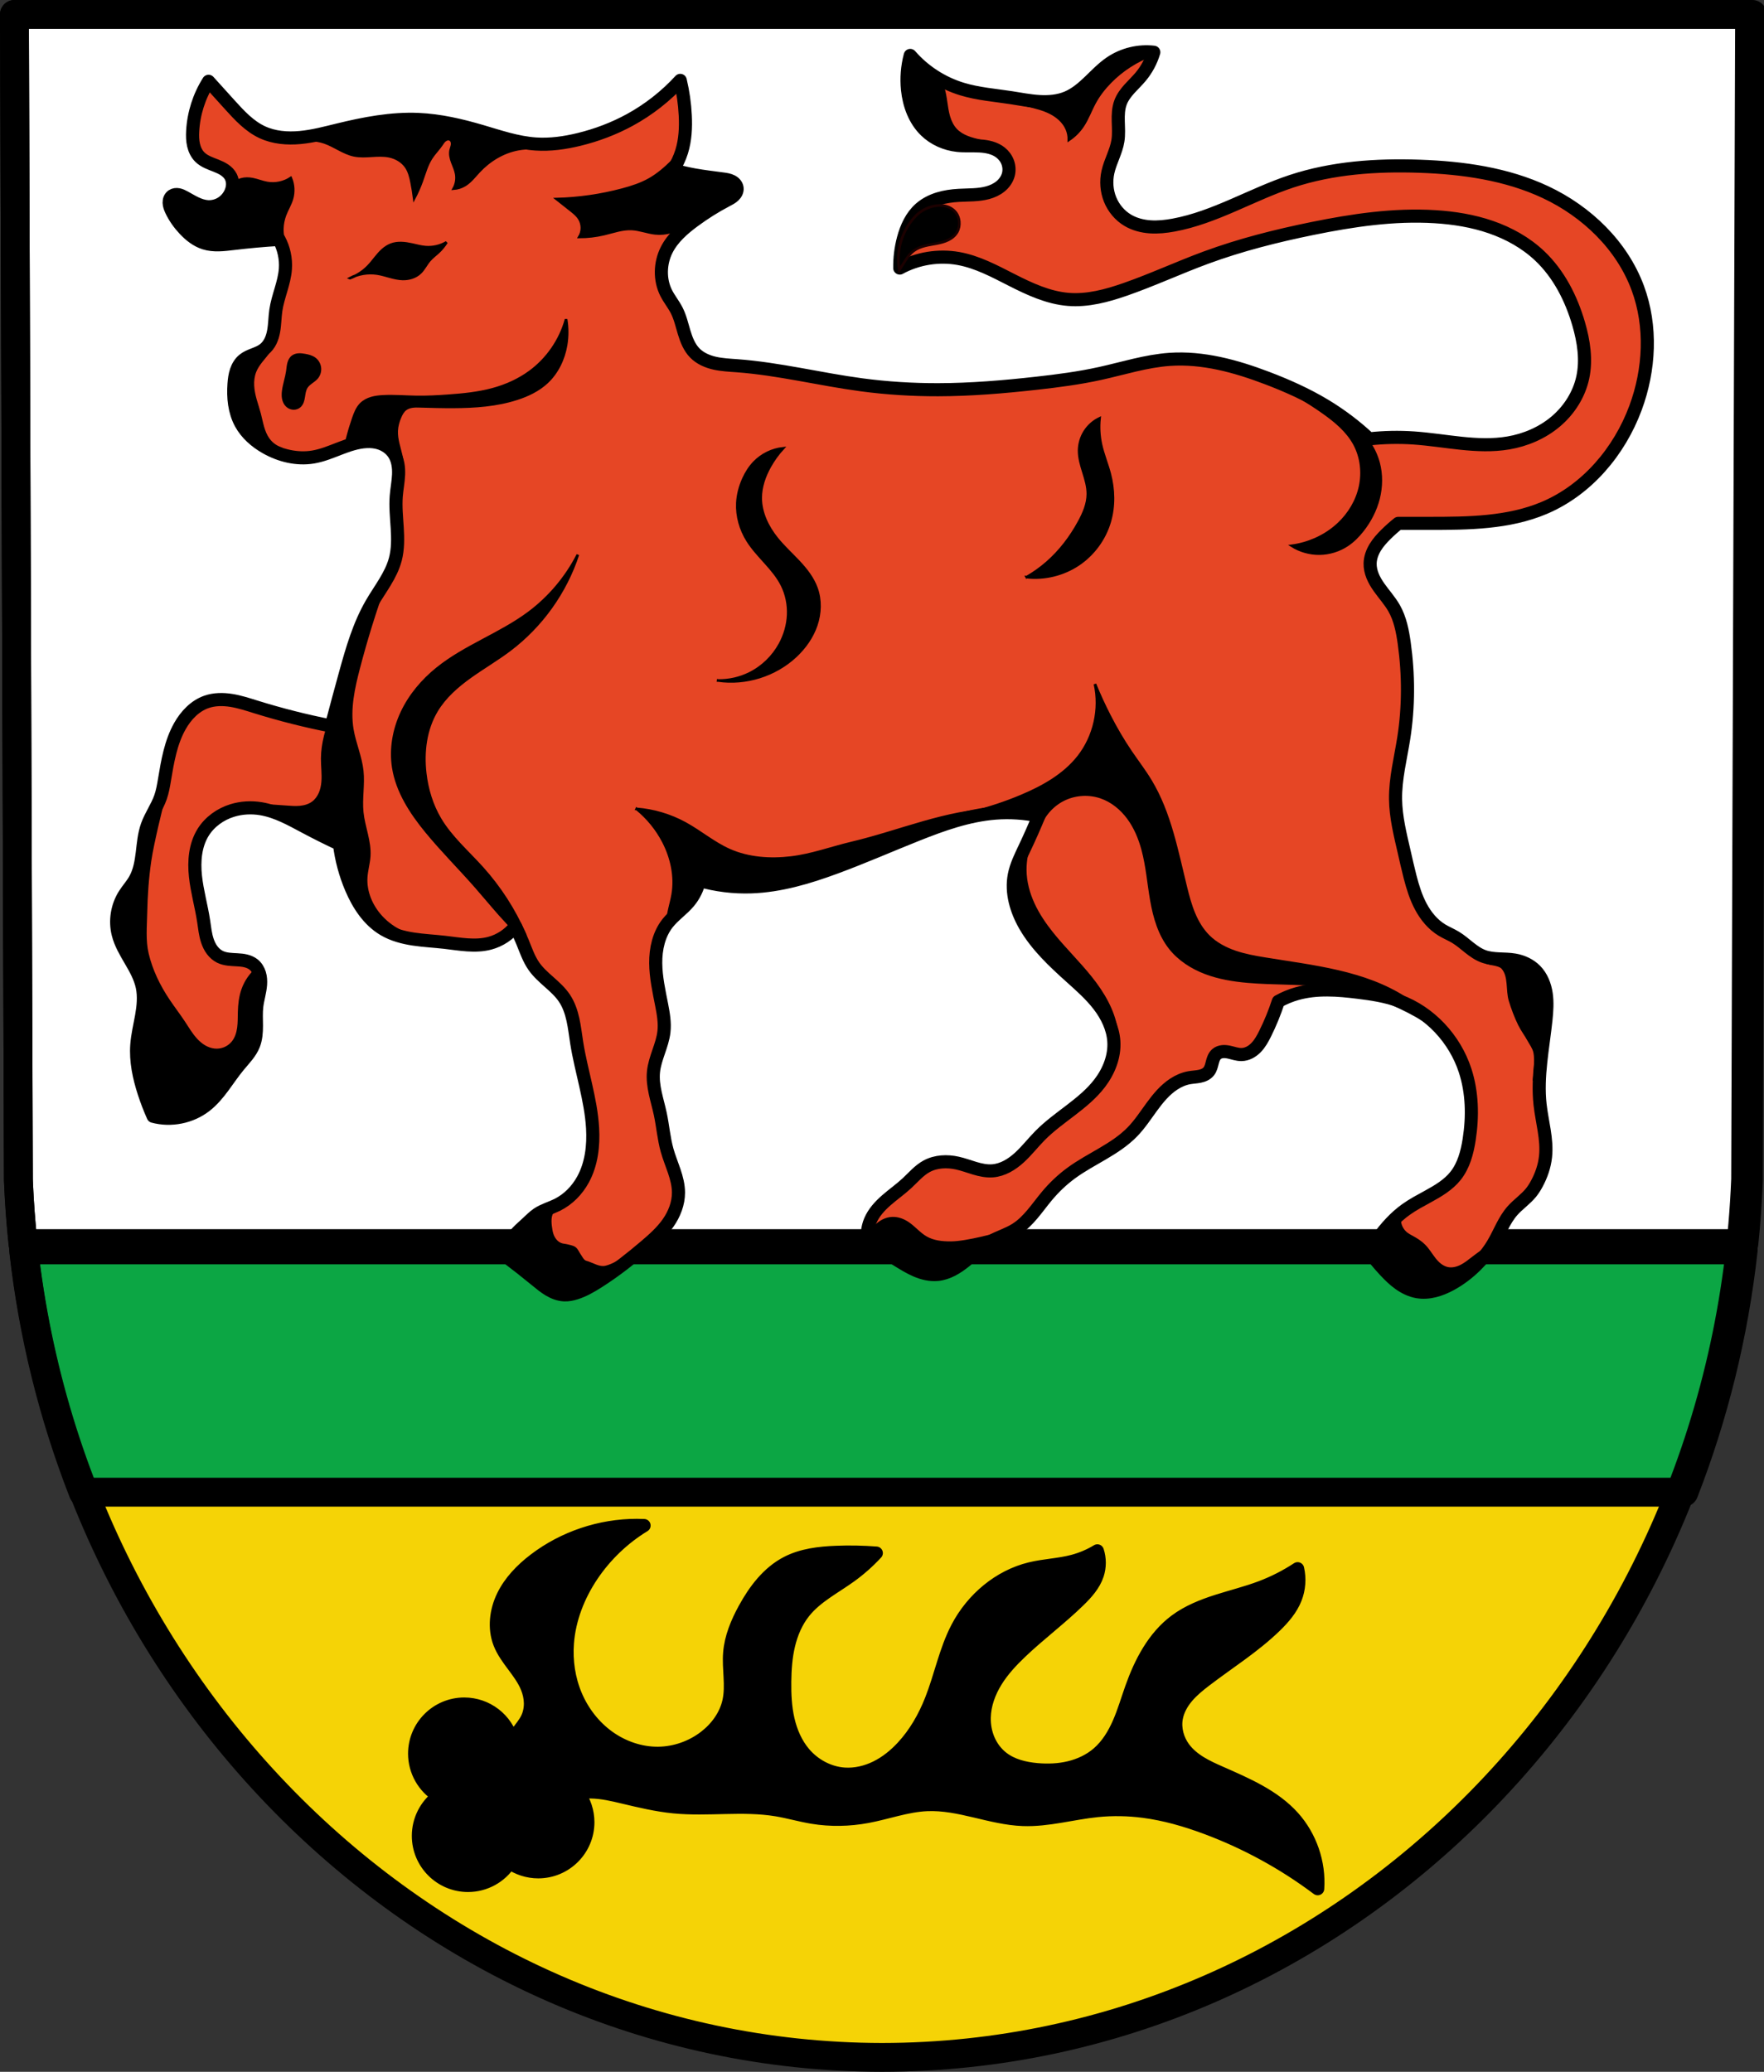 <?xml version="1.0" encoding="UTF-8" standalone="no"?>
<!-- Created with Inkscape (http://www.inkscape.org/) -->

<svg
   xmlns:dc="http://purl.org/dc/elements/1.1/"
   xmlns:cc="http://creativecommons.org/ns#"
   xmlns:rdf="http://www.w3.org/1999/02/22-rdf-syntax-ns#"
   xmlns:svg="http://www.w3.org/2000/svg"
   xmlns="http://www.w3.org/2000/svg"
   xmlns:sodipodi="http://sodipodi.sourceforge.net/DTD/sodipodi-0.dtd"
   xmlns:inkscape="http://www.inkscape.org/namespaces/inkscape"
   width="178.047mm"
   height="209.15mm"
   viewBox="0 0 178.047 209.15"
   version="1.1"
   id="svg1022"
   inkscape:version="0.92.5 (2060ec1f9f, 2020-04-08)"
   sodipodi:docname="DEU Ochsenwang COA.svg">
  <rect x="0" y="0" width="178.047" height="209.15" fill="#333333" stroke="none"/>
  <defs
     id="defs1016">
    <inkscape:path-effect
       effect="spiro"
       id="path-effect5148"
       is_visible="true" />
    <inkscape:path-effect
       effect="spiro"
       id="path-effect5114"
       is_visible="true" />
    <inkscape:path-effect
       effect="spiro"
       id="path-effect5080"
       is_visible="true" />
    <inkscape:path-effect
       effect="spiro"
       id="path-effect5038"
       is_visible="true" />
    <inkscape:path-effect
       effect="spiro"
       id="path-effect5034"
       is_visible="true" />
    <inkscape:path-effect
       effect="spiro"
       id="path-effect5000"
       is_visible="true" />
    <inkscape:path-effect
       effect="spiro"
       id="path-effect4966"
       is_visible="true" />
    <inkscape:path-effect
       effect="spiro"
       id="path-effect4932"
       is_visible="true" />
    <inkscape:path-effect
       effect="spiro"
       id="path-effect4898"
       is_visible="true" />
    <inkscape:path-effect
       effect="spiro"
       id="path-effect4864"
       is_visible="true" />
    <inkscape:path-effect
       effect="spiro"
       id="path-effect4830"
       is_visible="true" />
    <inkscape:path-effect
       effect="spiro"
       id="path-effect4780"
       is_visible="true" />
    <inkscape:path-effect
       effect="spiro"
       id="path-effect4711"
       is_visible="true" />
    <inkscape:path-effect
       effect="spiro"
       id="path-effect4663"
       is_visible="true" />
    <inkscape:path-effect
       effect="spiro"
       id="path-effect4594"
       is_visible="true" />
    <inkscape:path-effect
       effect="spiro"
       id="path-effect4525"
       is_visible="true" />
    <inkscape:path-effect
       effect="spiro"
       id="path-effect4471"
       is_visible="true" />
    <inkscape:path-effect
       effect="spiro"
       id="path-effect4417"
       is_visible="true" />
    <inkscape:path-effect
       effect="spiro"
       id="path-effect4363"
       is_visible="true" />
    <inkscape:path-effect
       effect="spiro"
       id="path-effect4309"
       is_visible="true" />
    <inkscape:path-effect
       effect="spiro"
       id="path-effect4255"
       is_visible="true" />
    <inkscape:path-effect
       effect="spiro"
       id="path-effect4217"
       is_visible="true" />
    <inkscape:path-effect
       effect="spiro"
       id="path-effect4108"
       is_visible="true" />
    <inkscape:path-effect
       effect="spiro"
       id="path-effect4104"
       is_visible="true" />
    <inkscape:path-effect
       effect="spiro"
       id="path-effect4096"
       is_visible="true" />
    <inkscape:path-effect
       effect="spiro"
       id="path-effect4039"
       is_visible="true" />
    <inkscape:path-effect
       effect="spiro"
       id="path-effect4017"
       is_visible="true" />
    <inkscape:path-effect
       effect="spiro"
       id="path-effect3930"
       is_visible="true" />
    <inkscape:path-effect
       effect="spiro"
       id="path-effect3884"
       is_visible="true" />
    <inkscape:path-effect
       effect="spiro"
       id="path-effect3840"
       is_visible="true" />
    <inkscape:path-effect
       effect="spiro"
       id="path-effect3776"
       is_visible="true" />
    <inkscape:path-effect
       effect="spiro"
       id="path-effect3686"
       is_visible="true" />
    <inkscape:path-effect
       effect="spiro"
       id="path-effect3633"
       is_visible="true" />
    <inkscape:path-effect
       effect="spiro"
       id="path-effect3588"
       is_visible="true" />
    <inkscape:path-effect
       effect="spiro"
       id="path-effect3535"
       is_visible="true" />
    <inkscape:path-effect
       effect="spiro"
       id="path-effect2040"
       is_visible="true" />
    <inkscape:path-effect
       effect="spiro"
       id="path-effect2000"
       is_visible="true" />
    <inkscape:path-effect
       effect="spiro"
       id="path-effect1986"
       is_visible="true" />
    <inkscape:path-effect
       effect="spiro"
       id="path-effect2000-5"
       is_visible="true" />
    <inkscape:path-effect
       effect="spiro"
       id="path-effect2012"
       is_visible="true" />
    <inkscape:path-effect
       effect="spiro"
       id="path-effect2008"
       is_visible="true" />
    <inkscape:path-effect
       effect="spiro"
       id="path-effect2004"
       is_visible="true" />
    <inkscape:path-effect
       effect="spiro"
       id="path-effect1992"
       is_visible="true" />
    <inkscape:path-effect
       effect="spiro"
       id="path-effect1958"
       is_visible="true" />
    <inkscape:path-effect
       effect="spiro"
       id="path-effect1954"
       is_visible="true" />
    <inkscape:path-effect
       effect="spiro"
       id="path-effect1950"
       is_visible="true" />
    <inkscape:path-effect
       effect="spiro"
       id="path-effect1946"
       is_visible="true" />
    <inkscape:path-effect
       effect="spiro"
       id="path-effect2000-2"
       is_visible="true" />
    <inkscape:path-effect
       effect="spiro"
       id="path-effect3535-6"
       is_visible="true" />
    <inkscape:path-effect
       effect="spiro"
       id="path-effect2000-25"
       is_visible="true" />
    <inkscape:path-effect
       effect="spiro"
       id="path-effect3588-7"
       is_visible="true" />
    <inkscape:path-effect
       effect="spiro"
       id="path-effect2000-1"
       is_visible="true" />
    <inkscape:path-effect
       effect="spiro"
       id="path-effect3633-2"
       is_visible="true" />
    <inkscape:path-effect
       effect="spiro"
       id="path-effect2000-16"
       is_visible="true" />
    <inkscape:path-effect
       effect="spiro"
       id="path-effect3686-1"
       is_visible="true" />
    <inkscape:path-effect
       effect="spiro"
       id="path-effect3686-1-7"
       is_visible="true" />
    <inkscape:path-effect
       effect="spiro"
       id="path-effect2000-59"
       is_visible="true" />
    <inkscape:path-effect
       effect="spiro"
       id="path-effect2000-20"
       is_visible="true" />
    <inkscape:path-effect
       effect="spiro"
       id="path-effect3776-0"
       is_visible="true" />
    <inkscape:path-effect
       effect="spiro"
       id="path-effect2000-9"
       is_visible="true" />
    <inkscape:path-effect
       effect="spiro"
       id="path-effect3840-6"
       is_visible="true" />
    <inkscape:path-effect
       effect="spiro"
       id="path-effect2000-19"
       is_visible="true" />
    <inkscape:path-effect
       effect="spiro"
       id="path-effect3884-3"
       is_visible="true" />
    <inkscape:path-effect
       effect="spiro"
       id="path-effect2000-6"
       is_visible="true" />
    <inkscape:path-effect
       effect="spiro"
       id="path-effect3930-0"
       is_visible="true" />
    <inkscape:path-effect
       effect="spiro"
       id="path-effect2000-8"
       is_visible="true" />
    <inkscape:path-effect
       effect="spiro"
       id="path-effect4017-8"
       is_visible="true" />
    <inkscape:path-effect
       effect="spiro"
       id="path-effect2000-0"
       is_visible="true" />
    <inkscape:path-effect
       effect="spiro"
       id="path-effect4039-5"
       is_visible="true" />
    <inkscape:path-effect
       effect="spiro"
       id="path-effect2000-7"
       is_visible="true" />
    <inkscape:path-effect
       effect="spiro"
       id="path-effect2000-24"
       is_visible="true" />
    <inkscape:path-effect
       effect="spiro"
       id="path-effect2000-04"
       is_visible="true" />
    <inkscape:path-effect
       effect="spiro"
       id="path-effect4217-3"
       is_visible="true" />
    <inkscape:path-effect
       effect="spiro"
       id="path-effect2000-14"
       is_visible="true" />
    <inkscape:path-effect
       effect="spiro"
       id="path-effect4255-9"
       is_visible="true" />
    <inkscape:path-effect
       effect="spiro"
       id="path-effect2000-93"
       is_visible="true" />
    <inkscape:path-effect
       effect="spiro"
       id="path-effect4309-6"
       is_visible="true" />
    <inkscape:path-effect
       effect="spiro"
       id="path-effect2000-28"
       is_visible="true" />
    <inkscape:path-effect
       effect="spiro"
       id="path-effect4363-9"
       is_visible="true" />
    <inkscape:path-effect
       effect="spiro"
       id="path-effect2000-26"
       is_visible="true" />
    <inkscape:path-effect
       effect="spiro"
       id="path-effect4417-3"
       is_visible="true" />
    <inkscape:path-effect
       effect="spiro"
       id="path-effect2000-92"
       is_visible="true" />
    <inkscape:path-effect
       effect="spiro"
       id="path-effect4471-6"
       is_visible="true" />
    <inkscape:path-effect
       effect="spiro"
       id="path-effect2000-53"
       is_visible="true" />
    <inkscape:path-effect
       effect="spiro"
       id="path-effect2000-54"
       is_visible="true" />
    <inkscape:path-effect
       effect="spiro"
       id="path-effect2000-79"
       is_visible="true" />
    <inkscape:path-effect
       effect="spiro"
       id="path-effect2000-3"
       is_visible="true" />
    <inkscape:path-effect
       effect="spiro"
       id="path-effect2000-05"
       is_visible="true" />
    <inkscape:path-effect
       effect="spiro"
       id="path-effect4663-9"
       is_visible="true" />
    <inkscape:path-effect
       effect="spiro"
       id="path-effect2000-72"
       is_visible="true" />
    <inkscape:path-effect
       effect="spiro"
       id="path-effect2000-71"
       is_visible="true" />
    <inkscape:path-effect
       effect="spiro"
       id="path-effect2000-91"
       is_visible="true" />
    <inkscape:path-effect
       effect="spiro"
       id="path-effect2000-00"
       is_visible="true" />
    <inkscape:path-effect
       effect="spiro"
       id="path-effect2000-76"
       is_visible="true" />
    <inkscape:path-effect
       effect="spiro"
       id="path-effect4830-2"
       is_visible="true" />
    <inkscape:path-effect
       effect="spiro"
       id="path-effect2000-009"
       is_visible="true" />
    <inkscape:path-effect
       effect="spiro"
       id="path-effect4864-1"
       is_visible="true" />
    <inkscape:path-effect
       effect="spiro"
       id="path-effect2000-52"
       is_visible="true" />
    <inkscape:path-effect
       effect="spiro"
       id="path-effect4898-2"
       is_visible="true" />
    <inkscape:path-effect
       effect="spiro"
       id="path-effect2000-287"
       is_visible="true" />
    <inkscape:path-effect
       effect="spiro"
       id="path-effect4932-7"
       is_visible="true" />
    <inkscape:path-effect
       effect="spiro"
       id="path-effect2000-98"
       is_visible="true" />
    <inkscape:path-effect
       effect="spiro"
       id="path-effect4966-5"
       is_visible="true" />
    <inkscape:path-effect
       effect="spiro"
       id="path-effect2000-94"
       is_visible="true" />
    <inkscape:path-effect
       effect="spiro"
       id="path-effect5000-2"
       is_visible="true" />
    <inkscape:path-effect
       effect="spiro"
       id="path-effect2000-4"
       is_visible="true" />
    <inkscape:path-effect
       effect="spiro"
       id="path-effect5034-1"
       is_visible="true" />
    <inkscape:path-effect
       effect="spiro"
       id="path-effect5038-8"
       is_visible="true" />
    <inkscape:path-effect
       effect="spiro"
       id="path-effect2000-36"
       is_visible="true" />
    <inkscape:path-effect
       effect="spiro"
       id="path-effect5080-3"
       is_visible="true" />
    <inkscape:path-effect
       effect="spiro"
       id="path-effect2000-45"
       is_visible="true" />
    <inkscape:path-effect
       effect="spiro"
       id="path-effect5114-4"
       is_visible="true" />
    <inkscape:path-effect
       effect="spiro"
       id="path-effect2000-62"
       is_visible="true" />
    <inkscape:path-effect
       effect="spiro"
       id="path-effect5148-3"
       is_visible="true" />
  </defs>
  <sodipodi:namedview
     id="base"
     pagecolor="#ffffff"
     bordercolor="#666666"
     borderopacity="1.0"
     inkscape:pageopacity="0.0"
     inkscape:pageshadow="2"
     inkscape:zoom="1.0031795"
     inkscape:cx="336.46777"
     inkscape:cy="395.24335"
     inkscape:document-units="mm"
     inkscape:current-layer="layer1"
     showgrid="false"
     fit-margin-top="0"
     fit-margin-left="0"
     fit-margin-right="0"
     fit-margin-bottom="0"
     inkscape:snap-midpoints="true"
     inkscape:snap-smooth-nodes="true"
     inkscape:window-width="1920"
     inkscape:window-height="1046"
     inkscape:window-x="-11"
     inkscape:window-y="-11"
     inkscape:window-maximized="1"
     inkscape:snap-nodes="false"
     inkscape:snap-others="false" />
  <g
     inkscape:label="Ebene 1"
     inkscape:groupmode="layer"
     id="layer1"
     transform="translate(25.804,-73.396)">
    <path
       style="fill:#f5d306;fill-opacity:1;fill-rule:evenodd;stroke:none;stroke-width:2.91;stroke-linecap:round;stroke-linejoin:round;stroke-miterlimit:4;stroke-dasharray:none;stroke-opacity:1"
       inkscape:connector-curvature="0"
       d="m 150.788,74.852 -0.4,117.581 c -1.949,49.459 -40.462,88.631 -87.168,88.658 -46.664,-0.061 -85.191,-39.246 -87.168,-88.658 l -0.4,-117.581 h 87.566 z"
       id="path10563-0-6-2-6-1"
       sodipodi:nodetypes="ccccccc" />
    <path
       style="fill:#0ca644;fill-opacity:1;stroke:#000000;stroke-width:11;stroke-linecap:round;stroke-linejoin:round;stroke-miterlimit:4;stroke-dasharray:none;stroke-opacity:1"
       d="M 8.99 476.131 C 12.582 508.481 20.357 539.449 31.684 568.451 L 641.348 568.451 C 652.645 539.452 660.392 508.485 663.961 476.131 L 8.99 476.131 z "
       transform="matrix(0.265,0,0,0.265,-25.804,73.396)"
       id="rect1908" />
    <path
       style="fill:#ffffff;fill-opacity:1;stroke:#000000;stroke-width:11;stroke-linecap:round;stroke-linejoin:round;stroke-miterlimit:4;stroke-dasharray:none;stroke-opacity:1"
       d="M 5.5 5.5 L 7.014 449.9 C 7.335 457.926 7.917 465.878 8.74 473.752 L 664.211 473.752 C 665.028 465.878 665.606 457.926 665.922 449.9 L 667.436 5.5 L 336.459 5.5 L 5.5 5.5 z "
       transform="matrix(0.265,0,0,0.265,-25.804,73.396)"
       id="rect1926" />
    <path
       style="fill:none;fill-rule:evenodd;stroke:#000000;stroke-width:2.91;stroke-linecap:round;stroke-linejoin:round;stroke-miterlimit:4;stroke-dasharray:none;stroke-opacity:1"
       inkscape:connector-curvature="0"
       d="m 150.788,74.852 -0.4,117.581 c -1.949,49.459 -40.462,88.631 -87.168,88.658 -46.664,-0.061 -85.191,-39.246 -87.168,-88.658 l -0.4,-117.581 h 87.566 z"
       id="path10563-0-6-2-6"
       sodipodi:nodetypes="ccccccc" />
    <path
       style="fill:#000000;stroke:#000000;stroke-width:1.323;stroke-linecap:round;stroke-linejoin:round;stroke-miterlimit:4;stroke-dasharray:none;stroke-opacity:1"
       d="m 38.467,227.383 c -3.689,-1.6e-4 -7.372,1.235 -10.306,3.473 -1.299,0.99 -2.471,2.195 -3.186,3.664 -0.715,1.469 -0.932,3.227 -0.345,4.751 0.318,0.826 0.852,1.549 1.382,2.258 0.53,0.709 1.068,1.428 1.397,2.25 0.196,0.491 0.315,1.014 0.323,1.543 0.009,0.528 -0.095,1.061 -0.323,1.537 -0.25,0.521 -0.639,0.959 -0.977,1.428 -0.198,0.274 -0.377,0.561 -0.532,0.861 -0.583,-2.197 -2.57,-3.727 -4.843,-3.728 -2.769,-1.8e-4 -5.013,2.244 -5.013,5.013 0.003,1.745 0.913,3.363 2.403,4.272 -1.271,0.944 -2.022,2.434 -2.024,4.017 -1.86e-4,2.769 2.244,5.013 5.013,5.013 1.699,-0.002 3.281,-0.864 4.203,-2.291 0.843,0.593 1.849,0.912 2.88,0.913 2.768,-10e-5 5.013,-2.244 5.013,-5.013 -0.002,-1.072 -0.348,-2.115 -0.987,-2.977 0.441,-0.046 0.882,-0.079 1.324,-0.071 1.093,0.019 2.167,0.272 3.231,0.526 1.688,0.402 3.382,0.807 5.109,0.977 3.445,0.338 6.953,-0.269 10.368,0.301 1.211,0.202 2.395,0.55 3.606,0.751 1.838,0.305 3.728,0.266 5.559,-0.075 2.012,-0.375 3.966,-1.112 6.01,-1.202 1.638,-0.072 3.262,0.275 4.857,0.653 1.595,0.377 3.197,0.789 4.835,0.85 2.524,0.094 4.999,-0.649 7.513,-0.902 1.548,-0.156 3.115,-0.125 4.658,0.075 2.161,0.281 4.269,0.893 6.311,1.653 4.026,1.498 7.835,3.58 11.27,6.161 0.181,-2.605 -0.735,-5.269 -2.479,-7.212 -1.938,-2.158 -4.709,-3.336 -7.363,-4.508 -0.685,-0.302 -1.37,-0.61 -2.008,-1.003 -0.638,-0.392 -1.23,-0.874 -1.673,-1.477 -0.629,-0.855 -0.934,-1.96 -0.751,-3.006 0.142,-0.811 0.563,-1.554 1.097,-2.182 0.534,-0.627 1.179,-1.149 1.833,-1.65 2.37,-1.812 4.924,-3.405 7.063,-5.484 0.829,-0.806 1.604,-1.705 2.028,-2.78 0.374,-0.949 0.454,-2.011 0.225,-3.005 -1.154,0.758 -2.391,1.389 -3.681,1.878 -1.453,0.551 -2.967,0.921 -4.447,1.394 -1.48,0.473 -2.947,1.059 -4.193,1.987 -2.194,1.634 -3.518,4.184 -4.433,6.762 -0.419,1.181 -0.768,2.389 -1.269,3.538 -0.5,1.149 -1.165,2.252 -2.112,3.073 -0.825,0.715 -1.842,1.193 -2.904,1.45 -1.062,0.257 -2.168,0.298 -3.257,0.203 -1.256,-0.11 -2.54,-0.422 -3.531,-1.202 -0.603,-0.474 -1.074,-1.109 -1.378,-1.813 -0.304,-0.704 -0.442,-1.477 -0.425,-2.244 0.028,-1.295 0.492,-2.555 1.172,-3.658 0.68,-1.103 1.571,-2.061 2.509,-2.954 1.889,-1.799 3.992,-3.364 5.86,-5.184 0.779,-0.759 1.537,-1.596 1.878,-2.629 0.255,-0.774 0.255,-1.63 0,-2.404 -0.77,0.467 -1.608,0.822 -2.479,1.052 -1.402,0.369 -2.873,0.411 -4.282,0.751 -3.159,0.763 -5.855,3.057 -7.363,5.935 -1.2,2.29 -1.683,4.882 -2.63,7.288 -0.691,1.757 -1.642,3.428 -2.93,4.808 -0.759,0.813 -1.637,1.525 -2.634,2.018 -0.997,0.493 -2.117,0.762 -3.226,0.686 -1.561,-0.107 -3.045,-0.91 -4.057,-2.103 -0.823,-0.971 -1.34,-2.176 -1.624,-3.417 -0.284,-1.241 -0.344,-2.523 -0.329,-3.796 0.014,-1.245 0.099,-2.495 0.388,-3.706 0.288,-1.211 0.787,-2.386 1.566,-3.356 1.234,-1.538 3.059,-2.452 4.658,-3.606 0.951,-0.686 1.834,-1.468 2.63,-2.329 -1.349,-0.103 -2.705,-0.129 -4.057,-0.075 -1.702,0.067 -3.444,0.271 -4.958,1.052 -1.903,0.982 -3.256,2.779 -4.282,4.658 -0.753,1.379 -1.376,2.866 -1.503,4.433 -0.132,1.627 0.274,3.289 -0.075,4.883 -0.315,1.44 -1.238,2.704 -2.405,3.606 -1.345,1.041 -3.032,1.635 -4.733,1.653 -1.796,0.019 -3.578,-0.601 -5.034,-1.653 -1.458,-1.053 -2.596,-2.531 -3.297,-4.187 -0.701,-1.656 -0.97,-3.486 -0.835,-5.28 0.184,-2.444 1.112,-4.803 2.479,-6.837 1.365,-2.029 3.172,-3.759 5.259,-5.033 l -5.29e-4,-5.3e-4 c -0.246,-0.011 -0.491,-0.017 -0.737,-0.017 z"
       id="path2038"
       inkscape:connector-curvature="0"
       sodipodi:nodetypes="sssscccccccccccccccccsscccssscscsscscccsccsssssscccccccscccsssscssccsscccsccccsssssccs" />
    <path
       transform="translate(191.128)"
       style="fill:#e64625;fill-opacity:1;stroke:#000000;stroke-width:1.323;stroke-linecap:round;stroke-linejoin:round;stroke-miterlimit:4;stroke-dasharray:none;stroke-opacity:1"
       d="m -126.114,100.456 c -0.016,-1.004 0.108,-2.011 0.367,-2.981 0.303,-1.134 0.815,-2.253 1.697,-3.027 0.526,-0.461 1.165,-0.783 1.833,-0.99 0.668,-0.206 1.367,-0.301 2.066,-0.341 0.973,-0.056 1.965,-0.009 2.906,-0.266 0.47,-0.128 0.924,-0.334 1.301,-0.644 0.377,-0.31 0.672,-0.727 0.793,-1.2 0.102,-0.399 0.075,-0.827 -0.065,-1.214 -0.14,-0.387 -0.393,-0.73 -0.714,-0.987 -0.586,-0.469 -1.36,-0.633 -2.109,-0.675 -0.749,-0.043 -1.503,0.021 -2.249,-0.058 -1.192,-0.127 -2.349,-0.635 -3.211,-1.468 -1.116,-1.078 -1.68,-2.63 -1.835,-4.174 -0.115,-1.151 -0.022,-2.322 0.275,-3.44 1.381,1.589 3.215,2.78 5.229,3.394 1.605,0.49 3.295,0.616 4.954,0.871 0.943,0.145 1.881,0.334 2.833,0.391 0.952,0.058 1.93,-0.021 2.809,-0.391 0.871,-0.367 1.601,-0.999 2.283,-1.655 0.681,-0.655 1.337,-1.348 2.12,-1.877 1.265,-0.854 2.842,-1.236 4.357,-1.055 -0.269,0.905 -0.724,1.753 -1.33,2.477 -0.352,0.42 -0.752,0.797 -1.118,1.204 -0.366,0.407 -0.704,0.853 -0.9,1.364 -0.235,0.611 -0.256,1.282 -0.239,1.937 0.016,0.655 0.067,1.315 -0.036,1.961 -0.173,1.095 -0.772,2.081 -1.009,3.165 -0.2,0.915 -0.13,1.891 0.221,2.759 0.351,0.868 0.984,1.624 1.79,2.101 0.681,0.403 1.469,0.604 2.259,0.658 0.79,0.054 1.583,-0.034 2.362,-0.177 4.17,-0.769 7.876,-3.093 11.902,-4.424 4.138,-1.368 8.562,-1.667 12.918,-1.517 4.356,0.151 8.774,0.764 12.718,2.617 4.156,1.952 7.717,5.372 9.311,9.678 1.431,3.867 1.205,8.243 -0.229,12.109 -1.629,4.393 -4.904,8.267 -9.219,10.091 -3.607,1.524 -7.643,1.557 -11.558,1.559 -1.055,5.6e-4 -2.11,5.6e-4 -3.165,0 -0.432,0.345 -0.845,0.712 -1.238,1.101 -0.407,0.402 -0.794,0.83 -1.091,1.319 -0.297,0.489 -0.5,1.045 -0.514,1.617 -0.011,0.437 0.089,0.872 0.253,1.277 0.164,0.405 0.393,0.781 0.644,1.139 0.503,0.715 1.103,1.364 1.533,2.125 0.599,1.059 0.84,2.281 1.009,3.486 0.448,3.191 0.454,6.449 -0.046,9.632 -0.321,2.045 -0.852,4.076 -0.826,6.146 0.023,1.801 0.467,3.566 0.871,5.321 0.194,0.842 0.38,1.686 0.596,2.523 0.268,1.036 0.585,2.067 1.09,3.01 0.504,0.943 1.207,1.801 2.121,2.357 0.444,0.27 0.931,0.465 1.376,0.734 0.492,0.297 0.927,0.678 1.377,1.036 0.45,0.357 0.926,0.697 1.467,0.891 0.494,0.177 1.025,0.226 1.549,0.251 0.525,0.025 1.052,0.027 1.57,0.116 0.788,0.136 1.551,0.484 2.11,1.055 0.611,0.624 0.946,1.478 1.076,2.341 0.13,0.863 0.069,1.744 -0.021,2.612 -0.298,2.857 -0.911,5.722 -0.596,8.577 0.195,1.762 0.742,3.512 0.55,5.275 -0.103,0.948 -0.42,1.866 -0.871,2.706 -0.173,0.322 -0.366,0.634 -0.596,0.917 -0.553,0.68 -1.302,1.176 -1.881,1.835 -0.843,0.959 -1.277,2.203 -1.926,3.302 -0.477,0.808 -1.075,1.542 -1.743,2.202 -0.764,0.755 -1.624,1.416 -2.569,1.926 -1.024,0.554 -2.201,0.932 -3.348,0.734 -0.66,-0.114 -1.277,-0.415 -1.823,-0.803 -0.546,-0.388 -1.024,-0.862 -1.48,-1.353 -0.569,-0.613 -1.105,-1.257 -1.605,-1.926 0.296,-0.435 0.602,-0.863 0.917,-1.284 0.417,-0.556 0.852,-1.101 1.33,-1.605 0.463,-0.488 0.967,-0.939 1.514,-1.33 0.708,-0.507 1.484,-0.911 2.247,-1.33 1.012,-0.555 2.033,-1.16 2.752,-2.064 0.823,-1.034 1.173,-2.364 1.376,-3.669 0.362,-2.322 0.317,-4.738 -0.413,-6.972 -1.036,-3.17 -3.52,-5.869 -6.651,-7.018 -1.323,-0.485 -2.729,-0.698 -4.128,-0.871 -2.063,-0.256 -4.191,-0.427 -6.192,0.138 -0.655,0.185 -1.287,0.447 -1.881,0.78 -0.362,1.116 -0.807,2.206 -1.33,3.257 -0.249,0.501 -0.522,1 -0.911,1.401 -0.195,0.201 -0.418,0.375 -0.668,0.501 -0.25,0.126 -0.526,0.203 -0.806,0.207 -0.436,0.007 -0.853,-0.158 -1.279,-0.247 -0.213,-0.044 -0.433,-0.07 -0.649,-0.045 -0.216,0.025 -0.431,0.103 -0.594,0.246 -0.121,0.106 -0.211,0.245 -0.277,0.392 -0.066,0.147 -0.11,0.303 -0.15,0.459 -0.08,0.312 -0.152,0.64 -0.352,0.892 -0.11,0.139 -0.256,0.248 -0.414,0.329 -0.158,0.08 -0.33,0.133 -0.503,0.169 -0.348,0.073 -0.705,0.082 -1.055,0.144 -0.557,0.099 -1.086,0.333 -1.559,0.642 -0.893,0.584 -1.586,1.425 -2.216,2.287 -0.63,0.862 -1.215,1.763 -1.958,2.529 -1.738,1.792 -4.18,2.697 -6.192,4.174 -0.9,0.661 -1.714,1.438 -2.431,2.293 -0.999,1.192 -1.847,2.569 -3.165,3.394 -0.806,0.505 -1.741,0.77 -2.569,1.238 -0.921,0.521 -1.681,1.278 -2.504,1.943 -0.823,0.665 -1.763,1.26 -2.817,1.359 -0.733,0.069 -1.473,-0.109 -2.151,-0.398 -0.678,-0.288 -1.304,-0.683 -1.931,-1.07 -0.969,-0.597 -1.947,-1.178 -2.935,-1.743 -0.141,-0.735 -0.06,-1.511 0.229,-2.202 0.346,-0.826 0.971,-1.505 1.647,-2.093 0.675,-0.588 1.413,-1.104 2.069,-1.714 0.638,-0.592 1.208,-1.28 1.972,-1.697 0.938,-0.512 2.077,-0.555 3.119,-0.321 0.592,0.132 1.161,0.348 1.742,0.52 0.581,0.173 1.185,0.303 1.79,0.259 1.023,-0.075 1.951,-0.644 2.709,-1.336 0.758,-0.692 1.385,-1.513 2.107,-2.242 1.881,-1.897 4.388,-3.151 6.009,-5.275 0.92,-1.206 1.52,-2.706 1.422,-4.22 -0.086,-1.328 -0.698,-2.578 -1.508,-3.634 -0.81,-1.056 -1.814,-1.944 -2.804,-2.833 -1.731,-1.556 -3.463,-3.171 -4.633,-5.183 -0.899,-1.548 -1.444,-3.38 -1.101,-5.137 0.189,-0.967 0.633,-1.861 1.055,-2.752 0.501,-1.058 0.975,-2.129 1.422,-3.211 -1.434,-0.306 -2.912,-0.404 -4.374,-0.291 -2.739,0.212 -5.365,1.154 -7.918,2.171 -2.74,1.092 -5.443,2.28 -8.21,3.302 -2.75,1.016 -5.601,1.873 -8.531,1.972 -1.762,0.06 -3.533,-0.158 -5.229,-0.642 -0.173,0.789 -0.538,1.535 -1.055,2.156 -0.651,0.782 -1.526,1.357 -2.156,2.156 -0.883,1.121 -1.207,2.598 -1.196,4.025 0.011,1.427 0.327,2.831 0.6,4.231 0.174,0.892 0.332,1.803 0.229,2.706 -0.157,1.385 -0.915,2.65 -1.055,4.036 -0.145,1.44 0.386,2.85 0.688,4.266 0.259,1.218 0.352,2.471 0.688,3.669 0.2,0.712 0.484,1.397 0.72,2.098 0.236,0.701 0.426,1.428 0.427,2.167 0.001,1.1 -0.421,2.173 -1.055,3.073 -0.63,0.895 -1.459,1.63 -2.293,2.339 -0.72,0.613 -1.451,1.213 -2.202,1.789 -0.845,0.649 -1.714,1.266 -2.614,1.835 -0.696,0.439 -1.417,0.853 -2.202,1.101 -0.371,0.117 -0.758,0.197 -1.147,0.183 -0.543,-0.019 -1.067,-0.22 -1.536,-0.496 -0.468,-0.276 -0.888,-0.626 -1.308,-0.971 -0.993,-0.815 -2.002,-1.61 -3.027,-2.385 3e-4,-0.475 0.111,-0.95 0.321,-1.376 0.409,-0.831 1.159,-1.431 1.835,-2.064 0.325,-0.304 0.639,-0.624 1.009,-0.871 0.603,-0.404 1.321,-0.596 1.972,-0.917 1.113,-0.549 2.02,-1.479 2.614,-2.569 0.853,-1.563 1.067,-3.405 0.963,-5.183 -0.171,-2.922 -1.147,-5.732 -1.605,-8.623 -0.123,-0.774 -0.208,-1.555 -0.377,-2.321 -0.169,-0.766 -0.425,-1.522 -0.861,-2.174 -0.413,-0.618 -0.972,-1.121 -1.527,-1.614 -0.555,-0.493 -1.119,-0.989 -1.546,-1.597 -0.516,-0.735 -0.808,-1.599 -1.147,-2.431 -0.222,-0.545 -0.467,-1.081 -0.734,-1.605 -0.645,0.821 -1.56,1.425 -2.569,1.697 -1.487,0.401 -3.057,0.081 -4.587,-0.092 -1.041,-0.118 -2.091,-0.167 -3.127,-0.324 -1.036,-0.158 -2.07,-0.43 -2.974,-0.96 -1.557,-0.913 -2.596,-2.513 -3.302,-4.174 -0.603,-1.417 -1.006,-2.92 -1.193,-4.449 -1.177,-0.551 -2.339,-1.132 -3.486,-1.743 -1.423,-0.757 -2.858,-1.573 -4.449,-1.835 -0.961,-0.158 -1.959,-0.104 -2.89,0.183 -1.194,0.369 -2.275,1.141 -2.935,2.202 -0.808,1.298 -0.938,2.914 -0.776,4.434 0.162,1.52 0.592,2.999 0.822,4.51 0.104,0.685 0.169,1.382 0.394,2.036 0.112,0.327 0.265,0.643 0.474,0.92 0.208,0.277 0.474,0.514 0.784,0.667 0.527,0.261 1.138,0.268 1.726,0.301 0.294,0.016 0.588,0.041 0.874,0.11 0.286,0.069 0.564,0.185 0.794,0.369 0.29,0.232 0.49,0.565 0.599,0.921 0.109,0.355 0.13,0.733 0.103,1.104 -0.054,0.741 -0.294,1.457 -0.381,2.195 -0.077,0.651 -0.034,1.31 -0.033,1.965 4e-4,0.656 -0.045,1.324 -0.288,1.933 -0.322,0.808 -0.96,1.439 -1.514,2.11 -1.117,1.352 -1.962,2.962 -3.348,4.036 -1.469,1.138 -3.481,1.541 -5.275,1.055 -0.348,-0.778 -0.654,-1.575 -0.917,-2.385 -0.505,-1.554 -0.852,-3.186 -0.734,-4.816 0.071,-0.986 0.312,-1.951 0.483,-2.924 0.171,-0.974 0.273,-1.979 0.068,-2.946 -0.203,-0.958 -0.695,-1.826 -1.189,-2.671 -0.493,-0.845 -1.002,-1.701 -1.242,-2.65 -0.341,-1.343 -0.1,-2.821 0.642,-3.99 0.33,-0.519 0.752,-0.978 1.055,-1.514 0.462,-0.816 0.623,-1.765 0.736,-2.696 0.113,-0.931 0.188,-1.878 0.502,-2.762 0.35,-0.986 0.984,-1.852 1.333,-2.838 0.205,-0.579 0.308,-1.189 0.409,-1.794 0.311,-1.862 0.629,-3.77 1.559,-5.412 0.605,-1.068 1.503,-2.023 2.66,-2.431 0.805,-0.284 1.686,-0.288 2.528,-0.153 0.842,0.135 1.657,0.404 2.471,0.657 2.501,0.778 5.044,1.422 7.614,1.926 0.463,-1.761 0.937,-3.519 1.422,-5.275 0.676,-2.446 1.385,-4.916 2.66,-7.109 0.849,-1.461 1.955,-2.815 2.385,-4.449 0.271,-1.032 0.255,-2.116 0.188,-3.18 -0.066,-1.065 -0.18,-2.132 -0.097,-3.195 0.057,-0.725 0.205,-1.442 0.235,-2.169 0.03,-0.727 -0.069,-1.486 -0.464,-2.097 -0.346,-0.535 -0.903,-0.919 -1.514,-1.101 -0.4,-0.119 -0.822,-0.156 -1.238,-0.138 -0.941,0.041 -1.847,0.357 -2.726,0.697 -0.879,0.339 -1.757,0.708 -2.686,0.863 -1.632,0.272 -3.333,-0.145 -4.77,-0.963 -1.028,-0.585 -1.956,-1.393 -2.523,-2.431 -0.656,-1.201 -0.787,-2.625 -0.688,-3.99 0.033,-0.447 0.089,-0.897 0.234,-1.321 0.144,-0.425 0.382,-0.826 0.73,-1.11 0.3,-0.245 0.667,-0.392 1.029,-0.533 0.361,-0.141 0.729,-0.283 1.035,-0.522 0.279,-0.217 0.496,-0.508 0.653,-0.825 0.156,-0.317 0.254,-0.661 0.317,-1.009 0.127,-0.696 0.12,-1.41 0.223,-2.11 0.208,-1.415 0.862,-2.747 0.963,-4.174 0.073,-1.028 -0.153,-2.075 -0.642,-2.981 -1.532,0.093 -3.062,0.23 -4.587,0.413 -0.98,0.117 -1.994,0.25 -2.935,-0.046 -0.785,-0.247 -1.454,-0.776 -2.018,-1.376 -0.537,-0.571 -0.997,-1.217 -1.33,-1.926 -0.113,-0.242 -0.213,-0.498 -0.221,-0.765 -0.004,-0.134 0.017,-0.269 0.068,-0.392 0.051,-0.123 0.135,-0.235 0.244,-0.311 0.09,-0.063 0.196,-0.101 0.304,-0.118 0.108,-0.016 0.219,-0.011 0.327,0.01 0.215,0.041 0.415,0.141 0.607,0.245 0.374,0.202 0.737,0.427 1.121,0.61 0.384,0.183 0.794,0.326 1.218,0.353 0.49,0.031 0.988,-0.099 1.403,-0.361 0.415,-0.262 0.745,-0.655 0.936,-1.107 0.105,-0.247 0.168,-0.513 0.173,-0.781 0.005,-0.268 -0.051,-0.539 -0.173,-0.778 -0.143,-0.279 -0.373,-0.506 -0.631,-0.682 -0.259,-0.176 -0.547,-0.305 -0.838,-0.421 -0.582,-0.232 -1.203,-0.43 -1.65,-0.869 -0.333,-0.327 -0.541,-0.767 -0.646,-1.221 -0.105,-0.455 -0.113,-0.927 -0.088,-1.393 0.092,-1.782 0.651,-3.538 1.605,-5.045 0.718,0.796 1.436,1.591 2.156,2.385 0.961,1.061 1.96,2.146 3.257,2.752 1.181,0.552 2.53,0.66 3.828,0.539 1.298,-0.121 2.565,-0.46 3.832,-0.769 2.66,-0.649 5.383,-1.175 8.118,-1.055 2.15,0.094 4.264,0.586 6.33,1.193 1.812,0.532 3.62,1.159 5.504,1.284 1.463,0.098 2.933,-0.112 4.357,-0.459 1.787,-0.435 3.523,-1.09 5.137,-1.972 1.901,-1.039 3.628,-2.393 5.091,-3.99 0.276,1.158 0.446,2.342 0.505,3.532 0.061,1.234 0.001,2.49 -0.367,3.669 -0.202,0.648 -0.497,1.268 -0.871,1.835 0.709,0.205 1.429,0.373 2.156,0.505 0.958,0.173 1.925,0.282 2.89,0.413 0.302,0.041 0.611,0.086 0.882,0.225 0.136,0.069 0.261,0.162 0.358,0.28 0.097,0.118 0.164,0.261 0.182,0.413 0.017,0.144 -0.012,0.291 -0.072,0.423 -0.06,0.132 -0.15,0.249 -0.254,0.349 -0.209,0.2 -0.472,0.333 -0.729,0.467 -1.153,0.602 -2.256,1.298 -3.302,2.071 -1.088,0.803 -2.142,1.722 -2.752,2.929 -0.679,1.345 -0.725,3.012 -0.046,4.357 0.306,0.606 0.746,1.138 1.055,1.743 0.358,0.701 0.531,1.48 0.758,2.234 0.227,0.754 0.526,1.514 1.077,2.077 0.532,0.543 1.26,0.859 2.002,1.027 0.742,0.168 1.506,0.201 2.264,0.257 4.228,0.313 8.365,1.365 12.567,1.926 2.556,0.341 5.136,0.501 7.714,0.496 3.312,-0.006 6.618,-0.284 9.909,-0.651 2.165,-0.242 4.329,-0.523 6.456,-0.992 2.334,-0.514 4.634,-1.256 7.018,-1.422 3.35,-0.232 6.676,0.688 9.815,1.881 2.01,0.763 3.982,1.645 5.825,2.752 1.612,0.969 3.122,2.109 4.495,3.394 1.492,-0.164 2.998,-0.194 4.495,-0.092 3.188,0.218 6.39,1.038 9.54,0.505 1.747,-0.296 3.433,-1.018 4.786,-2.16 1.354,-1.142 2.361,-2.713 2.736,-4.445 0.386,-1.787 0.097,-3.657 -0.413,-5.412 -0.746,-2.569 -1.999,-5.044 -3.945,-6.88 -1.393,-1.315 -3.106,-2.267 -4.917,-2.893 -1.811,-0.626 -3.72,-0.933 -5.633,-1.052 -4.151,-0.258 -8.308,0.363 -12.384,1.193 -3.638,0.741 -7.249,1.652 -10.733,2.935 -2.744,1.011 -5.402,2.249 -8.164,3.211 -1.846,0.643 -3.785,1.166 -5.733,1.009 -2.028,-0.163 -3.92,-1.049 -5.733,-1.972 -1.725,-0.878 -3.461,-1.815 -5.366,-2.156 -2.005,-0.358 -4.129,-0.012 -5.917,0.963 z"
       id="path1998-8"
       inkscape:connector-curvature="0"
       inkscape:path-effect="#path-effect2000-59"
       inkscape:original-d="m -126.11426,100.45605 c 0,0 0.0551,-2.029846 0.36694,-2.981321 0.36028,-1.099278 0.80806,-2.286989 1.69706,-3.027189 1.05521,-0.878598 2.61555,-0.841197 3.89865,-1.330129 1.69025,-0.644076 4.26927,-0.454982 4.99945,-2.109858 0.31428,-0.712278 -0.18359,-1.700863 -0.77973,-2.201593 -1.12783,-0.947327 -2.94926,-0.301667 -4.35732,-0.733863 -1.12494,-0.345296 -2.38469,-0.629575 -3.21066,-1.467728 -1.06674,-1.082469 -1.5818,-2.675276 -1.83465,-4.173852 -0.19139,-1.134293 0.27519,-3.439987 0.27519,-3.439987 0,0 3.29521,2.633127 5.22878,3.394121 1.56008,0.613999 3.28339,0.725667 4.95359,0.871463 1.8734,0.163534 3.86746,0.623594 5.64158,0 1.77506,-0.623923 2.71455,-2.701869 4.40318,-3.53172 1.3412,-0.659111 4.35732,-1.05493 4.35732,-1.05493 0,0 -0.81703,1.692619 -1.33013,2.476791 -0.59617,0.91113 -1.6262,1.552669 -2.01813,2.568524 -0.46895,1.215458 -0.0297,2.619205 -0.2752,3.898653 -0.20864,1.087419 -1.05533,2.058502 -1.00906,3.164788 0.0733,1.751773 0.60556,3.81179 2.0107,4.860429 1.24102,0.926157 3.08437,0.675591 4.620597,0.480848 4.198806,-0.532273 7.786884,-3.432819 11.901608,-4.423947 4.215098,-1.015305 8.586616,-1.703106 12.918253,-1.516514 4.324256,0.186273 8.927864,0.527663 12.718282,2.61731 3.920251,2.161224 7.67723,5.510055 9.310898,9.677834 1.473259,3.75855 1.26663,8.35918 -0.229332,12.10875 -1.688294,4.23164 -5.18288,7.97746 -9.219165,10.09063 -3.44422,1.8032 -7.679401,1.29896 -11.55836,1.55946 -1.052558,0.0707 -3.164787,0 -3.164787,0 0,0 -0.894428,0.66868 -1.238396,1.1008 -0.694559,0.87256 -1.600358,1.82022 -1.605327,2.93546 -0.0076,1.71683 1.783522,2.95068 2.430925,4.54078 0.456146,1.12035 0.842055,2.28778 1.009063,3.48585 0.443277,3.17995 0.175959,6.42895 -0.04587,9.63197 -0.142817,2.06216 -0.855385,4.07922 -0.825597,6.14611 0.0259,1.79695 0.519312,3.55821 0.871463,5.32051 0.169313,0.84731 0.271254,1.72206 0.596265,2.52266 0.784076,1.93142 1.700875,3.92912 3.210655,5.36638 0.376499,0.35841 0.93086,0.46541 1.375995,0.73386 0.980433,0.59128 1.770686,1.52708 2.843723,1.9264 0.981079,0.3651 2.115935,0.0672 3.118922,0.36693 0.75338,0.22513 1.628706,0.43303 2.109859,1.05493 1.03306,1.33525 0.936495,3.26952 1.054929,4.95358 0.201052,2.85885 -0.645791,5.71155 -0.596264,8.57704 0.03055,1.7675 0.73354,3.51639 0.550398,5.27464 -0.09818,0.94256 -0.464424,1.85034 -0.871464,2.70613 -0.156644,0.32934 -0.36495,0.63538 -0.596264,0.91733 -0.555455,0.67705 -1.341583,1.14439 -1.880527,1.83466 -0.784279,1.00449 -1.208018,2.24976 -1.926393,3.30239 -0.527619,0.77311 -1.072485,1.54845 -1.742927,2.20159 -0.766584,0.7468 -1.595569,1.4806 -2.568524,1.92639 -1.038739,0.47593 -2.224399,0.93985 -3.348254,0.73386 -1.293031,-0.237 -2.320344,-1.28183 -3.302388,-2.15572 -0.62443,-0.55566 -1.605328,-1.92639 -1.605328,-1.92639 0,0 0.596411,-0.86741 0.91733,-1.28427 0.423918,-0.55065 0.845931,-1.10685 1.330129,-1.60532 0.467991,-0.48179 0.969955,-0.93568 1.513594,-1.33013 0.704594,-0.51123 1.523596,-0.84657 2.247459,-1.33013 0.953479,-0.63696 2.064422,-1.14634 2.75199,-2.06399 0.783278,-1.04539 1.181027,-2.37767 1.375995,-3.66932 0.347461,-2.3019 0.512697,-4.83561 -0.412799,-6.97171 -1.281235,-2.95716 -3.838199,-5.44387 -6.650642,-7.01758 -1.22726,-0.68671 -2.727728,-0.74097 -4.127985,-0.87146 -2.055596,-0.19155 -4.17182,-0.288 -6.191978,0.1376 -0.664014,0.13989 -1.880526,0.77973 -1.880526,0.77973 0,0 -0.651542,2.30026 -1.330128,3.25652 -0.61428,0.86564 -1.389071,1.74287 -2.385058,2.10986 -0.789159,0.29078 -1.812775,-0.49689 -2.522658,-0.0459 -0.537218,0.34129 -0.306494,1.31733 -0.77973,1.74292 -0.514075,0.46232 -1.323428,0.40331 -1.97226,0.64213 -0.527562,0.19418 -1.103126,0.31382 -1.559461,0.64213 -1.72442,1.24062 -2.58367,3.40742 -4.17385,4.81599 -1.86326,1.65046 -4.24823,2.61899 -6.19198,4.17385 -0.86991,0.69586 -1.64552,1.50332 -2.43092,2.29332 -1.09063,1.097 -1.91925,2.47678 -3.16479,3.39412 -0.76533,0.56366 -1.73547,0.78073 -2.56852,1.2384 -1.82945,1.00509 -3.24469,3.08327 -5.32052,3.30239 -1.438,0.15179 -2.77416,-0.85119 -4.08212,-1.46773 -1.02934,-0.4852 -2.93545,-1.74293 -2.93545,-1.74293 0,0 -0.0839,-1.53356 0.22933,-2.20159 0.75282,-1.60536 2.42275,-2.59304 3.71519,-3.80692 0.63218,-0.59376 1.17566,-1.35409 1.97226,-1.69706 0.95994,-0.4133 2.0755,-0.38097 3.11892,-0.32106 1.20361,0.0691 2.35282,1.032 3.53172,0.77973 1.95553,-0.41846 3.26059,-2.32062 4.81598,-3.57759 2.07283,-1.67513 4.53091,-3.05668 6.00851,-5.27465 0.82293,-1.23526 1.61648,-2.74826 1.42186,-4.21972 -0.33971,-2.56849 -2.72563,-4.41834 -4.31145,-6.46717 -1.41829,-1.83239 -3.58261,-3.11727 -4.63251,-5.18292 -0.79348,-1.56115 -1.23635,-3.39108 -1.1008,-5.13705 0.076,-0.97947 0.68008,-1.84389 1.05493,-2.75199 0.4466,-1.08192 1.42186,-3.21065 1.42186,-3.21065 0,0 -2.92039,-0.43769 -4.37432,-0.29088 -2.72291,0.27493 -5.32446,1.29742 -7.9179,2.17141 -2.79533,0.94202 -5.39628,2.41711 -8.2101,3.30238 -2.78419,0.87595 -5.61647,1.8191 -8.53117,1.97226 -1.7536,0.0922 -5.22878,-0.64213 -5.22878,-0.64213 0,0 -0.58994,1.50474 -1.05493,2.15573 -0.59067,0.82693 -1.73326,1.23148 -2.15573,2.15572 -1.14707,2.50942 -0.61343,5.49687 -0.59626,8.25597 0.006,0.90526 0.30668,1.80416 0.22933,2.70613 -0.11883,1.38553 -0.98839,2.64723 -1.05493,4.03625 -0.0689,1.43859 0.4406,2.84675 0.688,4.26558 0.21376,1.22592 0.4116,2.45598 0.688,3.66932 0.32702,1.43556 1.19676,2.7941 1.14666,4.26559 -0.0369,1.0824 -0.486,2.1515 -1.05493,3.07305 -0.57362,0.92915 -1.48609,1.60386 -2.29333,2.33919 -0.69903,0.63675 -1.44719,1.21874 -2.20159,1.7888 -0.8494,0.64185 -1.70003,1.28933 -2.61439,1.83466 -0.70467,0.42027 -1.42051,0.84959 -2.20159,1.10079 -0.3685,0.11851 -0.76446,0.24472 -1.14666,0.18347 -1.05328,-0.16879 -1.94675,-0.8904 -2.84373,-1.46773 -1.08022,-0.69526 -3.02719,-2.38506 -3.02719,-2.38506 0,0 0.10444,-0.95778 0.32107,-1.37599 0.42339,-0.81736 1.17913,-1.41776 1.83466,-2.06399 0.31649,-0.31201 0.63582,-0.6302 1.00906,-0.87147 0.60891,-0.39361 1.37629,-0.50438 1.97226,-0.91733 1.00416,-0.6958 2.04052,-1.49002 2.61439,-2.56852 0.82544,-1.55128 0.96348,-3.4257 0.9632,-5.18292 -4.7e-4,-2.92369 -0.9489,-5.77386 -1.60533,-8.6229 -0.34894,-1.51445 -0.47135,-3.14326 -1.23839,-4.49491 -0.73117,-1.28843 -2.23398,-1.98976 -3.07306,-3.21066 -0.50745,-0.73836 -0.7693,-1.61834 -1.14666,-2.43092 -0.24782,-0.53364 -0.73387,-1.60533 -0.73387,-1.60533 0,0 -1.58286,1.41156 -2.56852,1.69706 -1.46881,0.42545 -3.06734,0.0819 -4.58665,-0.0917 -2.06456,-0.23585 -4.33358,-0.19023 -6.10024,-1.28427 -1.50831,-0.93405 -2.50586,-2.58862 -3.30239,-4.17385 -0.68935,-1.37192 -1.19253,-4.44905 -1.19253,-4.44905 0,0 -2.3036,-1.20445 -3.48585,-1.74292 -1.45987,-0.66491 -2.86638,-1.57298 -4.44905,-1.83466 -0.95221,-0.15744 -1.98412,-0.15061 -2.88959,0.18346 -1.1475,0.42337 -2.39128,1.10621 -2.93546,2.20159 -1.32646,2.67002 -0.59412,6.03211 0.0459,8.94397 0.28493,1.29637 0.62288,2.7842 1.65119,3.62345 0.89933,0.734 2.63703,-0.10026 3.39412,0.77973 0.92,1.06935 0.32546,2.80909 0.32107,4.21972 -0.004,1.30395 0.12879,2.67477 -0.32107,3.89866 -0.29861,0.8124 -0.98469,1.4247 -1.51359,2.10985 -1.06819,1.38376 -1.84698,3.14074 -3.34826,4.03626 -1.53989,0.91855 -5.27465,1.05493 -5.27465,1.05493 0,0 -0.69901,-1.56172 -0.91733,-2.38506 -0.4162,-1.56961 -0.68699,-3.1928 -0.73386,-4.81598 -0.0567,-1.96474 0.87819,-3.93289 0.5504,-5.87092 -0.32517,-1.92255 -2.16945,-3.38827 -2.43093,-5.32051 -0.18067,-1.33507 0.13727,-2.74132 0.64214,-3.99039 0.23046,-0.57017 0.80646,-0.95103 1.05492,-1.51359 0.75373,-1.70657 0.63178,-3.69388 1.2384,-5.45811 0.33987,-0.98844 0.99302,-1.84981 1.33349,-2.83805 0.19985,-0.58007 0.25621,-1.20038 0.40944,-1.79447 0.46892,-1.81798 0.56937,-3.81705 1.55946,-5.41225 0.63346,-1.02062 1.51998,-2.05317 2.66026,-2.43092 1.58997,-0.52673 3.34984,0.21424 4.99944,0.50453 2.5783,0.45372 7.61384,1.92639 7.61384,1.92639 0,0 0.86517,-3.54085 1.42186,-5.27464 0.77352,-2.40911 1.6168,-4.80424 2.66026,-7.10931 0.69392,-1.53293 1.96348,-2.82004 2.38506,-4.44905 0.53249,-2.05758 0.13349,-4.25049 0.0917,-6.37545 -0.028,-1.42364 0.45065,-3.01452 -0.22933,-4.26558 -0.29792,-0.54812 -0.9319,-0.87536 -1.51359,-1.1008 -0.38728,-0.15009 -0.82456,-0.17284 -1.2384,-0.1376 -1.87071,0.15928 -3.53632,1.48318 -5.41225,1.55947 -1.62079,0.0659 -3.33359,-0.20973 -4.77011,-0.9632 -1.03415,-0.54242 -1.97584,-1.3991 -2.52266,-2.43093 -0.63204,-1.19263 -0.82713,-2.64782 -0.688,-3.99038 0.0898,-0.86696 0.37692,-1.78597 0.9632,-2.43093 0.51972,-0.57174 1.56863,-0.46196 2.06399,-1.05493 0.88063,-1.05418 0.83914,-2.61713 1.19253,-3.94451 0.36734,-1.37979 0.95274,-2.74605 0.9632,-4.17386 0.007,-1.016535 -0.64213,-2.981318 -0.64213,-2.981318 0,0 -3.05264,0.355912 -4.58665,0.412799 -0.97794,0.03627 -2.00262,0.249885 -2.93546,-0.04587 -0.77612,-0.246066 -1.44072,-0.80197 -2.01813,-1.375995 -0.5534,-0.55015 -1.12128,-1.174533 -1.33013,-1.926393 -0.1312,-0.472312 -0.28358,-1.152358 0.0917,-1.467728 0.31797,-0.267209 0.83603,0.03459 1.23839,0.1376 0.8169,0.209139 1.49898,1.034681 2.33919,0.963196 0.9172,-0.07803 1.89367,-0.662217 2.3392,-1.467728 0.25159,-0.454878 0.25079,-1.104142 0,-1.559461 -0.59346,-1.077434 -2.38405,-0.985845 -3.11893,-1.972259 -0.54076,-0.725855 -0.74943,-1.70938 -0.73386,-2.614391 0.0303,-1.76459 1.60533,-5.045315 1.60533,-5.045315 0,0 1.38544,1.640022 2.15572,2.385058 1.02154,0.988067 1.91472,2.283605 3.25652,2.75199 2.41167,0.841845 5.11341,-0.02628 7.65971,-0.229332 2.72024,-0.216922 5.3906,-1.132697 8.11837,-1.05493 2.14611,0.06118 4.22875,0.749743 6.32958,1.192529 1.84344,0.388538 3.62368,1.167199 5.50398,1.284262 1.45764,0.09075 2.93724,-0.117576 4.35731,-0.458665 1.78349,-0.428379 3.54135,-1.067767 5.13705,-1.972259 1.87582,-1.063276 5.09118,-3.990386 5.09118,-3.990386 0,0 0.47943,2.342793 0.50454,3.531721 0.026,1.228933 -0.0372,2.485158 -0.36694,3.66932 -0.18161,0.652227 -0.87146,1.83466 -0.87146,1.83466 0,0 1.43045,0.368126 2.15573,0.504531 0.95621,0.179836 1.9781,0.07239 2.88958,0.412799 0.52838,0.197338 1.33974,0.359308 1.42187,0.91733 0.079,0.536489 -0.64463,0.883839 -1.05493,1.238395 -0.9831,0.849533 -2.29889,1.245394 -3.30239,2.070725 -1.03463,0.850931 -2.2521,1.685884 -2.75199,2.928724 -0.54203,1.3476 -0.42896,2.956221 -0.0459,4.357321 0.17909,0.65506 0.74537,1.13847 1.05493,1.74293 0.71193,1.39016 0.67128,3.26936 1.83466,4.31145 1.10606,0.99074 2.81721,0.95692 4.26559,1.28426 4.13381,0.93426 8.35411,1.46897 12.56742,1.92639 2.56173,0.27812 5.13764,0.49762 7.71442,0.49582 3.31023,-0.002 6.61875,-0.29073 9.90934,-0.65081 2.16437,-0.23684 4.31256,-0.61008 6.45615,-0.99164 2.34979,-0.41827 4.63088,-1.4092 7.017572,-1.42186 3.33127,-0.0177 6.648364,0.84739 9.815431,1.88052 2.041588,0.66598 3.987639,1.64043 5.825045,2.75199 1.6064,0.97181 4.494917,3.39413 4.494917,3.39413 0,0 2.996497,-0.11601 4.494917,-0.0917 3.184102,0.0516 6.531545,1.54807 9.540232,0.50453 3.15251,-1.09343 6.262593,-3.51487 7.522106,-6.60477 0.68296,-1.67548 0.119044,-3.68286 -0.412799,-5.41225 -0.777048,-2.52673 -1.929508,-5.16887 -3.944519,-6.879977 -2.861641,-2.430042 -6.827207,-3.454463 -10.549295,-3.944519 -4.111597,-0.541339 -8.304985,0.44401 -12.383955,1.192529 -3.648068,0.669446 -7.213029,1.765818 -10.73276,2.935456 -2.775073,0.922181 -5.349392,2.418131 -8.164232,3.210661 -1.86786,0.5259 -3.79883,1.16133 -5.73332,1.00906 -2.01479,-0.1586 -3.83947,-1.26665 -5.73331,-1.97226 -1.80642,-0.67304 -3.45037,-1.943527 -5.36638,-2.155728 -1.98608,-0.219962 -5.91678,0.963198 -5.91678,0.963198 z"
       sodipodi:nodetypes="caaaaaaaacaaaacaaaaaaaaaaaaacaaaaaaaaaaaaaaaaaaaaaaaacaaaaaaaaaacaaaaaaaaaaaaacaaaaaaaaaaaacaaaacaaaaaaaaaaaaaaacaaaaaaaaaacaaaacaaaaaaaaaaacaaaaaaaaaaaacaaaaaaaaaaaaaaacaaaaaaaaaaacaaaaaaaacaacaaaaaaaaaaaaaaaaacaaaaaaaaaaaacc" />
    <path
       inkscape:connector-curvature="0"
       style="fill:#000000;stroke:#000000;stroke-width:0.265px;stroke-linecap:butt;stroke-linejoin:miter;stroke-opacity:1"
       d="m 38.457,155.055 c 1.117,0.908 2.044,2.048 2.704,3.327 0.837,1.623 1.239,3.502 0.936,5.304 -0.164,0.974 -0.529,1.922 -0.52,2.909 0.63,-0.799 1.505,-1.373 2.156,-2.155 0.517,-0.621 0.881,-1.367 1.055,-2.156 1.692,0.497 3.467,0.715 5.229,0.642 1.979,-0.082 3.972,-0.396 5.817,-1.097 0.261,-0.099 0.462,-0.319 0.718,-0.431 0.897,-0.392 1.864,-0.609 2.82,-0.823 0.163,-0.036 0.334,-0.033 0.494,-0.078 2.393,-0.673 4.55,-2.014 6.892,-2.846 1.97,-0.7 3.939,-1.502 6.008,-1.799 2.099,-0.302 6.362,0.035 6.362,0.035 0,0 -2.93,-0.819 -4.428,-0.778 -4.964,0.136 -9.677,2.233 -14.509,3.377 -2.054,0.486 -4.057,1.235 -6.156,1.483 -2.099,0.247 -4.288,0.105 -6.219,-0.754 -1.593,-0.709 -2.941,-1.869 -4.472,-2.704 -1.503,-0.82 -3.18,-1.32 -4.888,-1.456 z"
       id="path4106-2"
       sodipodi:nodetypes="ccsccccaaaaaacaassccc" />
    <path
       transform="translate(191.128)"
       style="fill:#000000;stroke:#000000;stroke-width:0.265px;stroke-linecap:butt;stroke-linejoin:miter;stroke-opacity:1"
       d="m -118.783,155.391 c 1.698,-0.419 3.362,-0.972 4.973,-1.652 2.166,-0.915 4.295,-2.109 5.744,-3.961 1.594,-2.038 2.217,-4.804 1.651,-7.328 0.438,1.077 0.923,2.134 1.452,3.169 0.652,1.274 1.373,2.514 2.179,3.697 0.659,0.969 1.376,1.901 1.981,2.905 1.959,3.251 2.655,7.077 3.565,10.761 0.221,0.896 0.458,1.792 0.815,2.643 0.356,0.851 0.838,1.661 1.496,2.308 0.738,0.725 1.677,1.221 2.655,1.558 0.978,0.336 2.002,0.52 3.023,0.687 4.895,0.8 10.048,1.306 14.204,4.012 1.465,0.954 2.763,2.162 3.819,3.555 -3.541,-2.669 -7.806,-4.366 -12.213,-4.86 -2.497,-0.28 -5.023,-0.18 -7.526,-0.396 -1.46,-0.126 -2.923,-0.362 -4.293,-0.882 -1.37,-0.52 -2.651,-1.338 -3.563,-2.485 -1.085,-1.364 -1.588,-3.1 -1.89,-4.817 -0.302,-1.717 -0.429,-3.469 -0.883,-5.152 -0.306,-1.133 -0.764,-2.236 -1.462,-3.18 -0.698,-0.944 -1.647,-1.722 -2.757,-2.103 -1.178,-0.404 -2.511,-0.336 -3.642,0.185 -1.131,0.522 -2.048,1.492 -2.505,2.65 -0.086,-0.533 -0.363,-1.034 -0.768,-1.391 -0.406,-0.357 -0.937,-0.568 -1.477,-0.585 -0.751,-0.025 -1.461,0.306 -2.186,0.501 -0.776,0.209 -1.594,0.264 -2.391,0.161 z"
       id="path4215-5"
       inkscape:connector-curvature="0"
       inkscape:path-effect="#path-effect4217-3"
       inkscape:original-d="m -118.78343,155.39132 c 0,0 3.40978,-0.87309 4.97331,-1.6521 2.0817,-1.03718 4.44158,-2.03424 5.74382,-3.96126 1.40202,-2.07465 1.65052,-7.32832 1.65052,-7.32832 0,0 0.91471,2.13892 1.45246,3.169 0.66199,1.26806 1.41224,2.48939 2.17869,3.69718 0.62794,0.98954 1.46122,1.85435 1.98063,2.90492 1.674788,3.38746 2.169553,7.24969 3.56513,10.76141 0.672665,1.69264 0.98467,3.70295 2.310733,4.95157 1.481674,1.39515 3.749771,1.59318 5.6778,2.24471 4.660946,1.57506 9.916145,1.59933 14.203977,4.01175 1.515704,0.85276 3.818602,3.55518 3.818602,3.55518 0,0 -7.932817,-3.92248 -12.212737,-4.86007 -2.454071,-0.53761 -5.079554,0.17352 -7.526385,-0.39613 -2.774991,-0.64605 -5.98078,-1.22239 -7.856492,-3.36707 -2.270708,-2.59632 -1.202938,-6.89796 -2.772878,-9.96916 -1.02565,-2.00643 -2.02532,-4.76378 -4.21814,-5.2827 -2.19567,-0.51958 -6.14636,2.83557 -6.14636,2.83557 0,0 -1.27894,-1.73136 -2.2455,-1.97627 -0.72474,-0.18364 -1.44653,0.39235 -2.1862,0.50127 -0.79027,0.11638 -2.39098,0.16052 -2.39098,0.16052 z"
       sodipodi:nodetypes="caacaaaaaaacaaaaacaac" />
    <path
       transform="translate(191.128)"
       style="fill:#000000;stroke:#000000;stroke-width:0.265px;stroke-linecap:butt;stroke-linejoin:miter;stroke-opacity:1"
       d="m -117.138,83.156 c 1.319,0.284 2.635,0.581 3.948,0.889 0.776,0.182 1.558,0.371 2.269,0.732 0.71,0.361 1.352,0.913 1.666,1.646 0.147,0.343 0.219,0.719 0.208,1.092 0.554,-0.37 1.034,-0.85 1.404,-1.404 0.487,-0.729 0.778,-1.569 1.196,-2.34 0.414,-0.764 0.952,-1.458 1.56,-2.08 1.203,-1.231 2.687,-2.186 4.305,-2.771 -0.888,-0.029 -1.779,0.064 -2.642,0.276 -0.989,0.243 -1.96,0.655 -2.704,1.352 -0.446,0.418 -0.797,0.925 -1.181,1.4 -0.384,0.475 -0.817,0.932 -1.367,1.2 -0.727,0.354 -1.572,0.34 -2.38,0.314 -2.096,-0.068 -4.19,-0.17 -6.283,-0.304 z"
       id="path4253-1"
       inkscape:connector-curvature="0"
       inkscape:path-effect="#path-effect4255-9"
       inkscape:original-d="m -117.13843,83.155775 c 0,0 2.69661,0.385344 3.94813,0.888786 1.42156,0.571846 3.05947,1.119258 3.93444,2.37714 0.21157,0.30416 0.20798,1.091891 0.20798,1.091891 0,0 1.01454,-0.868708 1.40386,-1.403859 0.51528,-0.708285 0.73211,-1.596735 1.19588,-2.339766 0.45884,-0.735134 0.92554,-1.489346 1.55984,-2.079792 1.24924,-1.162877 4.30535,-2.771275 4.30535,-2.771275 0,0 -1.79165,0.02765 -2.64152,0.275525 -0.96731,0.282128 -1.88928,0.75858 -2.70372,1.351865 -0.98071,0.714413 -1.46236,2.057413 -2.54775,2.59974 -0.71577,0.357645 -1.58034,0.281039 -2.37981,0.314172 -2.09488,0.08682 -6.28268,-0.304427 -6.28268,-0.304427 z"
       sodipodi:nodetypes="caacaaacaaaac" />
    <path
       transform="translate(191.128)"
       style="fill:#000000;stroke:#000000;stroke-width:0.265px;stroke-linecap:butt;stroke-linejoin:miter;stroke-opacity:1"
       d="m -122.567,80.91 c 0.38,0.338 0.636,0.798 0.801,1.279 0.165,0.481 0.244,0.987 0.317,1.49 0.073,0.503 0.142,1.01 0.286,1.498 0.145,0.488 0.37,0.961 0.721,1.329 0.318,0.334 0.727,0.57 1.156,0.74 0.429,0.17 0.879,0.276 1.328,0.383 0.467,0.11 0.934,0.221 1.401,0.331 -1.071,0.212 -2.182,0.22 -3.255,0.022 -1.781,-0.329 -3.49,-1.268 -4.524,-2.756 -0.766,-1.101 -1.131,-2.454 -1.144,-3.796 -0.007,-0.772 0.098,-1.546 0.312,-2.288 0.316,0.348 0.686,0.647 1.092,0.884 0.505,0.294 1.071,0.496 1.508,0.884 z"
       id="path4307-1"
       inkscape:connector-curvature="0"
       inkscape:path-effect="#path-effect4309-6"
       inkscape:original-d="m -122.56653,80.910254 c 1.28828,1.523899 0.75881,4.142604 2.12586,5.596258 0.62232,0.661748 1.62351,0.829382 2.48342,1.122226 0.45436,0.154735 1.40137,0.331148 1.40137,0.331148 0,0 -2.2093,0.311323 -3.25492,0.02166 -1.70153,-0.471369 -3.44357,-1.358932 -4.52355,-2.755724 -0.80828,-1.045381 -1.04013,-2.478286 -1.14388,-3.79562 -0.0604,-0.767271 0.31196,-2.28777 0.31196,-2.28777 0,0 0.70683,0.617433 1.09189,0.883911 0.47908,0.331543 1.13172,0.438986 1.50785,0.883912 z"
       sodipodi:nodetypes="aaacaaacaa" />
    <path
       transform="translate(191.128)"
       style="fill:#000000;stroke:#1c0000;stroke-width:0.265px;stroke-linecap:butt;stroke-linejoin:miter;stroke-opacity:1"
       d="m -124.435,95.128 c 0.457,-0.438 1.032,-0.752 1.647,-0.902 0.43,-0.105 0.886,-0.129 1.315,-0.02 0.429,0.109 0.83,0.359 1.077,0.725 0.164,0.243 0.257,0.53 0.286,0.821 0.036,0.364 -0.029,0.742 -0.208,1.062 -0.2,0.357 -0.532,0.626 -0.898,0.808 -0.366,0.182 -0.767,0.282 -1.168,0.36 -0.401,0.078 -0.807,0.135 -1.203,0.237 -0.396,0.102 -0.785,0.251 -1.113,0.495 -0.479,0.357 -0.792,0.887 -1.109,1.394 -0.115,0.184 -0.233,0.367 -0.353,0.549 -0.167,-0.949 -0.113,-1.937 0.157,-2.863 0.292,-1 0.836,-1.926 1.569,-2.667 z"
       id="path4361-4"
       inkscape:connector-curvature="0"
       inkscape:path-effect="#path-effect4363-9"
       inkscape:original-d="m -124.43479,95.128358 c 0,0 1.02472,-0.835115 1.64711,-0.901989 0.82664,-0.08882 1.7902,0.132507 2.39223,0.705904 0.20986,0.199873 0.26579,0.531829 0.28638,0.820905 0.0256,0.359653 0.018,0.780581 -0.20798,1.061508 -0.99798,1.240405 -3.1182,0.931909 -4.38169,1.90049 -0.47114,0.361165 -0.76295,0.911157 -1.10868,1.393734 -0.12671,0.17686 -0.35295,0.54903 -0.35295,0.54903 0,0 -0.11938,-1.947917 0.15687,-2.862831 0.2981,-0.987284 1.56868,-2.666751 1.56868,-2.666751 z"
       sodipodi:nodetypes="caaaaaacacc" />
    <path
       transform="translate(191.128)"
       style="fill:#000000;stroke:#000000;stroke-width:0.265px;stroke-linecap:butt;stroke-linejoin:miter;stroke-opacity:1"
       d="m -78.968,117.761 c 0.545,0.695 0.948,1.5 1.177,2.353 0.314,1.173 0.296,2.426 0,3.603 -0.296,1.178 -0.867,2.281 -1.618,3.235 -0.441,0.561 -0.949,1.076 -1.544,1.471 -0.82,0.544 -1.799,0.846 -2.783,0.859 -0.984,0.013 -1.971,-0.263 -2.805,-0.786 0.81,-0.109 1.605,-0.333 2.353,-0.662 0.863,-0.379 1.665,-0.9 2.353,-1.544 1.075,-1.006 1.868,-2.325 2.181,-3.764 0.313,-1.438 0.134,-2.991 -0.563,-4.288 -0.725,-1.348 -1.948,-2.354 -3.199,-3.235 -1.412,-0.995 -2.901,-1.881 -4.449,-2.647 1.937,0.384 3.797,1.151 5.441,2.243 1.306,0.867 2.477,1.938 3.456,3.162 z"
       id="path4415-2"
       inkscape:connector-curvature="0"
       inkscape:path-effect="#path-effect4417-3"
       inkscape:original-d="m -78.967669,117.76143 c 0,0 0.975033,1.49955 1.176507,2.35301 0.275938,1.16889 0.275938,2.43417 0,3.60306 -0.277027,1.1735 -0.900804,2.2659 -1.617697,3.23539 -0.422616,0.57153 -0.885948,1.20232 -1.544166,1.47064 -1.725132,0.70325 -5.588413,0.0735 -5.588413,0.0735 0,0 1.611557,-0.32402 2.353014,-0.66179 0.853735,-0.38892 1.82783,-0.76679 2.353016,-1.54416 1.532507,-2.26838 2.402357,-5.42905 1.617699,-8.05173 -0.434683,-1.45291 -2.00425,-2.30086 -3.198632,-3.23539 -1.359002,-1.06333 -4.448668,-2.64715 -4.448668,-2.64715 0,0 3.785446,1.19074 5.441348,2.24272 1.31792,0.83726 3.455992,3.16187 3.455992,3.16187 z"
       sodipodi:nodetypes="caaaacaaaacacc" />
    <path
       transform="translate(191.128)"
       style="fill:#000000;stroke:#000000;stroke-width:0.265px;stroke-linecap:butt;stroke-linejoin:miter;stroke-opacity:1"
       d="m -66.516,199.146 c -0.607,0.39 -1.197,0.807 -1.768,1.248 -0.376,0.29 -0.747,0.593 -1.171,0.808 -0.424,0.214 -0.913,0.334 -1.377,0.232 -0.272,-0.06 -0.524,-0.194 -0.744,-0.365 -0.22,-0.171 -0.408,-0.379 -0.58,-0.598 -0.343,-0.439 -0.625,-0.928 -1.016,-1.325 -0.359,-0.364 -0.799,-0.639 -1.248,-0.884 -0.178,-0.097 -0.358,-0.19 -0.52,-0.312 -0.34,-0.255 -0.585,-0.634 -0.679,-1.049 -0.094,-0.415 -0.037,-0.862 0.159,-1.239 -0.824,0.825 -1.605,1.694 -2.34,2.6 -0.358,0.442 -0.705,0.893 -1.04,1.352 0.504,0.808 1.098,1.559 1.768,2.236 0.558,0.564 1.174,1.079 1.872,1.456 0.594,0.32 1.25,0.539 1.924,0.572 0.844,0.041 1.681,-0.208 2.444,-0.572 0.88,-0.419 1.685,-0.992 2.392,-1.664 0.764,-0.727 1.415,-1.572 1.924,-2.496 z"
       id="path4469-7"
       inkscape:connector-curvature="0"
       inkscape:path-effect="#path-effect4471-6"
       inkscape:original-d="m -66.516144,199.14641 c 0,0 -1.135206,0.90137 -1.767822,1.24787 -0.804496,0.44064 -1.647567,1.21612 -2.547747,1.0399 -1.07047,-0.20956 -1.502139,-1.58905 -2.339763,-2.28777 -0.391431,-0.32652 -0.821041,-0.60526 -1.247875,-0.88391 -0.169247,-0.11049 -0.401374,-0.14829 -0.519949,-0.31197 -0.458789,-0.63332 -0.519949,-2.28777 -0.519949,-2.28777 0,0 -1.59383,1.70374 -2.339766,2.59974 -0.363745,0.43692 -1.039894,1.35186 -1.039894,1.35186 0,0 1.09333,1.56666 1.767821,2.23578 0.561158,0.55669 1.168883,1.09434 1.871814,1.45585 0.594942,0.30597 1.25509,0.55218 1.923806,0.57194 0.836232,0.0247 1.679476,-0.23169 2.443755,-0.57194 0.887235,-0.39499 1.688444,-0.99409 2.391762,-1.66383 0.760672,-0.72435 1.923807,-2.49575 1.923807,-2.49575 z"
       sodipodi:nodetypes="caaaaacacaaaaac" />
    <path
       inkscape:connector-curvature="0"
       style="fill:#000000;stroke:#000000;stroke-width:0.265px;stroke-linecap:butt;stroke-linejoin:miter;stroke-opacity:1"
       d="m 124.091,170.402 c 0.031,0.355 1.364,0.229 1.778,0.716 0.731,0.858 0.417,2.221 0.747,3.299 0.252,0.824 0.558,1.635 0.936,2.409 0.268,0.548 0.644,1.037 0.937,1.572 0.215,0.394 0.503,0.767 0.602,1.205 0.205,0.904 -0.047,2.779 -0.047,2.779 0,0 0.694,0.127 0.699,0.126 0.095,-1.985 0.402,-4.121 0.492,-6.188 0.038,-0.87 0.151,-1.749 0.021,-2.612 -0.13,-0.863 -0.466,-1.717 -1.076,-2.341 -0.559,-0.571 -1.322,-0.919 -2.109,-1.055 -0.409,-0.071 -1.444,-0.086 -1.86,-0.102 z"
       id="path4523-9"
       sodipodi:nodetypes="caaaaaccacsccc" />
    <path
       inkscape:connector-curvature="0"
       style="fill:#000000;stroke:#000000;stroke-width:0.265;stroke-linecap:round;stroke-linejoin:round;stroke-miterlimit:4;stroke-dasharray:none;stroke-opacity:1"
       d="m 64.258,196.374 c -0.646,0.024 -1.256,0.355 -1.701,0.824 -0.294,0.31 -0.524,0.681 -0.67,1.083 l -0.137,0.132 c 0.011,0.143 0.027,0.285 0.054,0.426 0.988,0.564 1.967,1.146 2.936,1.743 0.627,0.387 1.253,0.782 1.931,1.07 0.678,0.288 1.417,0.467 2.151,0.397 1.053,-0.099 1.994,-0.694 2.817,-1.359 0.823,-0.665 1.583,-1.422 2.504,-1.943 0.319,-0.18 0.991,-0.474 0.991,-0.474 l -0.103,-0.353 c 0,0 -3.191,0.917 -4.845,0.928 -0.869,0.006 -1.771,-0.083 -2.525,-0.516 -0.669,-0.384 -1.167,-1.008 -1.804,-1.443 -0.47,-0.321 -1.029,-0.536 -1.597,-0.515 z"
       id="path4592-4"
       sodipodi:nodetypes="ccccccccccccccccc" />
    <path
       transform="translate(191.128)"
       style="fill:#000000;stroke:#000000;stroke-width:0.265px;stroke-linecap:butt;stroke-linejoin:miter;stroke-opacity:1"
       d="m -104.238,178.296 c 0.073,-0.306 0.044,-0.627 -0.004,-0.938 -0.303,-1.953 -1.354,-3.716 -2.587,-5.261 -1.233,-1.545 -2.663,-2.924 -3.899,-4.466 -0.737,-0.92 -1.407,-1.902 -1.902,-2.972 -0.494,-1.07 -0.81,-2.234 -0.822,-3.413 -0.019,-1.953 0.782,-3.805 1.443,-5.643 0.152,-0.422 0.296,-0.846 0.434,-1.272 -0.477,1.425 -1.058,2.815 -1.737,4.156 -0.556,1.098 -1.184,2.18 -1.456,3.38 -0.228,1.006 -0.194,2.066 0.052,3.068 0.328,1.335 1.023,2.561 1.893,3.625 0.869,1.065 1.911,1.977 2.995,2.822 1.538,1.198 3.222,2.324 4.212,4.004 0.655,1.112 0.962,2.426 0.868,3.713 0.253,-0.201 0.436,-0.488 0.51,-0.802 z"
       id="path4661-3"
       inkscape:connector-curvature="0"
       inkscape:path-effect="#path-effect4663-9"
       inkscape:original-d="m -104.23814,178.29603 c 0.0868,-0.30044 0.0873,-0.63907 -0.004,-0.93819 -1.13742,-3.72737 -4.63254,-6.29894 -6.48595,-9.72704 -1.10055,-2.0356 -2.54705,-4.07823 -2.72375,-6.38553 -0.14825,-1.9359 0.88828,-3.78249 1.44285,-5.64317 0.12794,-0.42927 0.43419,-1.27173 0.43419,-1.27173 0,0 -1.15026,2.77392 -1.73673,4.15611 -0.47912,1.12919 -1.21829,2.17625 -1.45585,3.37966 -0.19807,1.00335 -0.28211,2.1011 0.052,3.0677 0.88102,2.54886 3.08973,4.43716 4.88751,6.44735 1.29123,1.44379 3.24887,2.32283 4.21158,4.0036 0.63173,1.10291 0.46953,2.62083 0.86789,3.71299 0,0 0.42233,-0.49741 0.51026,-0.80175 z"
       sodipodi:nodetypes="aaaaacaaaaaca" />
    <path
       inkscape:connector-curvature="0"
       style="fill:#000000;stroke:#000000;stroke-width:0.265px;stroke-linecap:butt;stroke-linejoin:miter;stroke-opacity:1"
       d="m 30.756,194.855 c -0.107,0.062 -0.214,0.124 -0.326,0.178 -0.651,0.321 -1.369,0.513 -1.972,0.917 -0.37,0.248 -0.685,0.567 -1.009,0.871 -0.676,0.633 -1.425,1.233 -1.835,2.064 -0.21,0.426 -0.321,0.901 -0.321,1.376 1.025,0.775 2.034,1.57 3.027,2.385 0.42,0.345 0.84,0.695 1.308,0.972 0.468,0.276 0.993,0.477 1.536,0.496 0.389,0.014 0.775,-0.066 1.146,-0.183 0.785,-0.248 1.506,-0.661 2.202,-1.101 0.758,-0.478 1.492,-0.993 2.209,-1.53 -0.008,-0.129 -0.015,-0.586 -0.015,-0.586 0,0 -1.023,0.597 -1.592,0.62 -0.543,0.022 -1.048,-0.288 -1.561,-0.467 -0.136,-0.047 -0.287,-0.072 -0.4,-0.16 -0.211,-0.163 -0.32,-0.427 -0.476,-0.643 -0.156,-0.217 -0.247,-0.495 -0.46,-0.657 -0.2,-0.152 -0.47,-0.183 -0.712,-0.252 -0.244,-0.07 -0.51,-0.063 -0.744,-0.164 -0.27,-0.116 -0.491,-0.329 -0.645,-0.579 -0.154,-0.25 -0.243,-0.535 -0.291,-0.825 -0.094,-0.565 -0.193,-1.297 0.096,-1.792 0.214,-0.367 0.711,-0.535 1.1,-0.704 -0.087,-0.081 -0.175,-0.16 -0.266,-0.236 z"
       id="path4709-0"
       sodipodi:nodetypes="cccccccccccccaaaaaaccccccc" />
    <path
       inkscape:connector-curvature="0"
       style="fill:#000000;stroke:#000000;stroke-width:0.265px;stroke-linecap:butt;stroke-linejoin:miter;stroke-opacity:1"
       d="m -10.27,155.777 -0.257,0.029 c 0,0 -0.3,0.608 -0.414,0.928 -0.314,0.884 -0.389,1.831 -0.502,2.762 -0.113,0.931 -0.274,1.88 -0.736,2.696 -0.303,0.535 -0.725,0.994 -1.055,1.514 -0.742,1.169 -0.983,2.647 -0.642,3.99 0.241,0.949 0.749,1.805 1.242,2.65 0.493,0.845 0.986,1.713 1.189,2.671 0.205,0.967 0.103,1.973 -0.068,2.947 -0.171,0.974 -0.411,1.938 -0.483,2.924 -0.118,1.63 0.229,3.262 0.734,4.816 0.263,0.811 0.569,1.607 0.917,2.385 1.794,0.486 3.806,0.084 5.275,-1.055 1.386,-1.074 2.232,-2.684 3.349,-4.036 0.554,-0.671 1.191,-1.302 1.514,-2.11 0.243,-0.609 0.288,-1.278 0.288,-1.933 -5.29e-4,-0.656 -0.044,-1.314 0.033,-1.965 0.087,-0.738 0.327,-1.454 0.381,-2.196 0.027,-0.371 0.006,-0.748 -0.103,-1.103 -0.055,-0.182 -0.136,-0.357 -0.239,-0.517 -0.653,0.562 -1.162,1.292 -1.451,2.104 -0.26,0.728 -0.346,1.507 -0.367,2.279 -0.015,0.537 10e-4,1.078 -0.072,1.61 -0.074,0.532 -0.245,1.066 -0.59,1.478 -0.22,0.263 -0.508,0.47 -0.827,0.597 -0.319,0.127 -0.669,0.175 -1.011,0.138 -0.358,-0.038 -0.703,-0.166 -1.013,-0.349 -0.309,-0.184 -0.584,-0.422 -0.828,-0.687 -0.488,-0.529 -0.852,-1.157 -1.248,-1.758 -0.495,-0.749 -1.044,-1.461 -1.544,-2.206 -0.965,-1.438 -1.739,-3.03 -2.132,-4.706 -0.314,-1.337 -0.176,-2.744 -0.147,-4.118 0.037,-1.758 0.155,-3.519 0.411,-5.259 0.279,-1.9 1.222,-5.629 1.222,-5.629 z"
       id="path4778-0"
       sodipodi:nodetypes="ccccsccccccccccccccccccccscccccaaacc" />
    <path
       transform="translate(191.128)"
       style="fill:#000000;stroke:#000000;stroke-width:0.265px;stroke-linecap:butt;stroke-linejoin:miter;stroke-opacity:1"
       d="m -178.074,132.281 c -1.015,2.808 -1.9,5.662 -2.654,8.551 -0.528,2.024 -0.993,4.129 -0.649,6.192 0.237,1.417 0.849,2.759 1.003,4.187 0.149,1.389 -0.143,2.797 0,4.187 0.153,1.49 0.801,2.928 0.708,4.423 -0.045,0.717 -0.26,1.415 -0.308,2.132 -0.097,1.454 0.523,2.903 1.504,3.98 1.27,1.395 3.153,2.21 5.039,2.182 -1.626,0.336 -3.37,0.067 -4.819,-0.745 -1.083,-0.606 -1.996,-1.505 -2.643,-2.563 -0.647,-1.059 -1.029,-2.274 -1.131,-3.511 -0.031,-0.373 -0.036,-0.747 -0.084,-1.118 -0.048,-0.371 -0.139,-0.742 -0.329,-1.064 -0.235,-0.399 -0.608,-0.701 -1.003,-0.944 -0.751,-0.462 -1.597,-0.739 -2.418,-1.062 -1.596,-0.627 -3.12,-1.437 -4.533,-2.41 0.779,0.038 1.558,0.087 2.336,0.147 0.462,0.035 0.927,0.075 1.389,0.032 0.462,-0.043 0.926,-0.172 1.3,-0.445 0.322,-0.235 0.565,-0.567 0.726,-0.931 0.161,-0.364 0.243,-0.759 0.277,-1.156 0.069,-0.793 -0.049,-1.59 -0.044,-2.387 0.009,-1.532 0.469,-3.026 1.01,-4.459 0.401,-1.062 0.849,-2.106 1.26,-3.165 0.93,-2.395 1.668,-4.864 2.684,-7.225 0.415,-0.964 0.875,-1.909 1.379,-2.829 z"
       id="path4828-2"
       inkscape:connector-curvature="0"
       inkscape:path-effect="#path-effect4830-2"
       inkscape:original-d="m -178.07445,132.28093 c 0,0 -2.05314,5.62776 -2.65382,8.5512 -0.4177,2.03291 -0.78417,4.12129 -0.64871,6.19224 0.0937,1.4321 0.8343,2.76187 1.00255,4.18713 0.16363,1.38609 -0.1106,2.79582 0,4.18714 0.11832,1.4884 0.69645,2.92998 0.70769,4.42303 0.005,0.71787 -0.38615,1.41786 -0.30821,2.13151 0.15399,1.40995 0.52471,2.95409 1.50357,3.98048 1.26318,1.32453 5.03894,2.18152 5.03894,2.18152 0,0 -3.46301,0.15143 -4.81893,-0.74487 -1.9886,-1.31452 -2.90902,-3.85309 -3.77432,-6.07429 -0.2687,-0.68975 -0.0571,-1.53288 -0.41282,-2.18203 -0.22055,-0.40244 -0.61979,-0.6904 -1.00255,-0.94358 -0.73415,-0.48562 -1.62578,-0.67772 -2.41792,-1.06153 -1.5399,-0.74612 -4.53252,-2.40997 -4.53252,-2.40997 0,0 1.55667,0.18169 2.33612,0.14667 0.9061,-0.0407 2.02954,0.20891 2.68947,-0.41332 1.10963,-1.04625 0.6311,-2.98422 0.95947,-4.47355 0.32814,-1.4883 0.55847,-3.00356 1.00999,-4.45919 0.33639,-1.08447 0.85207,-2.1051 1.25974,-3.16484 0.92235,-2.39766 1.6724,-4.86295 2.68355,-7.22453 0.41293,-0.96441 1.37871,-2.82921 1.37871,-2.82921 z"
       sodipodi:nodetypes="caaaaaaacaaaaacaaaaaacc" />
    <path
       transform="translate(191.128)"
       style="fill:#000000;stroke:#000000;stroke-width:0.265px;stroke-linecap:butt;stroke-linejoin:miter;stroke-opacity:1"
       d="m -163.983,167.641 c -1.064,-2.418 -2.515,-4.665 -4.282,-6.629 -1.457,-1.62 -3.143,-3.07 -4.254,-4.944 -0.828,-1.397 -1.306,-2.986 -1.495,-4.599 -0.254,-2.167 0.028,-4.453 1.15,-6.324 0.832,-1.387 2.078,-2.479 3.394,-3.421 1.316,-0.941 2.72,-1.756 4.01,-2.733 3.183,-2.41 5.608,-5.806 6.854,-9.599 -1.171,2.298 -2.877,4.321 -4.944,5.864 -2.901,2.165 -6.448,3.364 -9.264,5.639 -1.485,1.199 -2.746,2.696 -3.558,4.423 -0.812,1.727 -1.16,3.69 -0.861,5.575 0.384,2.419 1.782,4.555 3.334,6.45 1.579,1.926 3.348,3.687 4.991,5.559 0.81,0.922 1.589,1.87 2.403,2.788 0.558,0.628 1.132,1.242 1.722,1.84 z"
       id="path4862-5"
       inkscape:connector-curvature="0"
       inkscape:path-effect="#path-effect4864-1"
       inkscape:original-d="m -163.98283,167.6412 c 0,0 -2.70669,-4.52244 -4.28195,-6.6293 -1.30192,-1.74128 -3.18836,-3.04919 -4.25427,-4.94415 -0.7903,-1.40499 -1.38651,-2.99084 -1.49474,-4.59921 -0.14385,-2.13769 0.0693,-4.47381 1.1498,-6.32391 1.6184,-2.77101 5.2193,-3.80265 7.40368,-6.15345 2.6762,-2.8801 6.85387,-9.59885 6.85387,-9.59885 0,0 -3.00284,4.20024 -4.94415,5.864 -2.74494,2.3525 -6.87991,2.92161 -9.26383,5.63931 -2.40274,2.73917 -4.52992,6.35604 -4.41882,9.998 0.0738,2.41908 1.95907,4.45823 3.33443,6.44965 1.41515,2.04905 3.34636,3.689 4.99132,5.55858 0.81044,0.92111 1.58332,1.87512 2.40327,2.78778 0.56138,0.62486 1.72218,1.83969 1.72218,1.83969 z"
       sodipodi:nodetypes="caaaaacaaaaaacc" />
    <path
       transform="translate(191.128)"
       style="fill:#000000;stroke:#000000;stroke-width:0.265px;stroke-linecap:butt;stroke-linejoin:miter;stroke-opacity:1"
       d="m -147.72,86.363 c 0.104,0.844 -0.109,1.724 -0.588,2.427 -0.221,0.324 -0.495,0.609 -0.774,0.886 -0.702,0.695 -1.454,1.35 -2.315,1.835 -0.847,0.477 -1.781,0.779 -2.721,1.029 -2.159,0.576 -4.385,0.897 -6.618,0.956 0.465,0.368 0.931,0.736 1.397,1.103 0.329,0.259 0.664,0.525 0.882,0.882 0.168,0.275 0.258,0.597 0.258,0.919 0,0.322 -0.09,0.644 -0.258,0.919 0.841,-0.001 1.682,-0.1 2.5,-0.294 0.925,-0.219 1.844,-0.562 2.794,-0.515 0.798,0.04 1.559,0.354 2.353,0.441 1.094,0.12 2.231,-0.216 3.084,-0.911 0.327,-0.238 0.673,-0.45 1.033,-0.633 0.629,-0.32 1.3,-0.552 1.936,-0.859 0.636,-0.307 1.25,-0.703 1.667,-1.273 0.268,-0.367 0.447,-0.8 0.515,-1.25 -0.619,-0.087 -1.233,-0.21 -1.838,-0.368 -0.87,-0.227 -1.72,-0.526 -2.574,-0.809 -0.537,-0.178 -1.076,-0.349 -1.618,-0.515 0.467,-0.519 0.799,-1.158 0.956,-1.838 0.161,-0.701 0.136,-1.444 -0.073,-2.132 z"
       id="path4896-3"
       inkscape:connector-curvature="0"
       inkscape:path-effect="#path-effect4898-2"
       inkscape:original-d="m -147.71985,86.363375 c 0,0 -0.22973,1.675447 -0.58825,2.426547 -0.22596,0.473386 -0.48998,0.615121 -0.7737,0.885609 -0.71262,0.679414 -1.45824,1.349227 -2.31463,1.835065 -0.84338,0.478456 -1.78181,0.787118 -2.72068,1.029444 -2.15812,0.557017 -6.61785,0.955913 -6.61785,0.955913 0,0 0.95371,0.708694 1.3971,1.102976 0.31084,0.27641 0.7232,0.498086 0.88238,0.882381 0.23449,0.56612 0,1.838293 0,1.838293 0,0 1.67035,-0.169032 2.50008,-0.294127 0.93649,-0.14119 1.84714,-0.516228 2.79421,-0.514722 0.798,0.0013 1.55604,0.481816 2.35301,0.441191 1.07068,-0.05458 3.08446,-0.911074 3.08446,-0.911074 0,0 0.68728,-0.424702 1.03332,-0.633093 1.19555,-0.719969 2.68965,-1.07725 3.60305,-2.13242 0.29493,-0.340703 0.51473,-1.25004 0.51473,-1.25004 0,0 -1.23297,-0.212479 -1.8383,-0.367659 -0.87107,-0.223306 -1.71622,-0.537714 -2.57361,-0.808849 -0.53954,-0.170619 -1.6177,-0.514722 -1.6177,-0.514722 0,0 0.80349,-1.164664 0.95592,-1.838293 0.15697,-0.693691 -0.0735,-2.13242 -0.0735,-2.13242 z"
       sodipodi:nodetypes="csaaacaacaaacaacaacacc" />
    <path
       transform="translate(191.128)"
       style="fill:#000000;stroke:#000000;stroke-width:0.265px;stroke-linecap:butt;stroke-linejoin:miter;stroke-opacity:1"
       d="m -195.254,94.053 c 0.643,-0.12 1.214,-0.571 1.48,-1.168 0.105,-0.237 0.166,-0.495 0.298,-0.719 0.194,-0.329 0.535,-0.558 0.903,-0.662 0.368,-0.105 0.761,-0.094 1.136,-0.021 0.501,0.097 0.977,0.302 1.48,0.389 0.817,0.142 1.687,-0.043 2.376,-0.506 0.276,0.66 0.318,1.416 0.117,2.103 -0.167,0.57 -0.491,1.08 -0.701,1.636 -0.165,0.438 -0.258,0.904 -0.27,1.372 -0.015,0.609 0.108,1.221 0.357,1.776 -0.774,-0.388 -1.636,-0.601 -2.501,-0.617 -1.257,-0.023 -2.486,0.359 -3.739,0.467 -0.728,0.063 -1.471,0.032 -2.176,-0.161 -0.705,-0.193 -1.373,-0.553 -1.874,-1.085 -0.634,-0.674 -0.967,-1.582 -1.129,-2.492 -0.06,-0.335 -0.099,-0.673 -0.117,-1.013 0.536,-0.143 1.116,-0.116 1.636,0.078 0.376,0.14 0.716,0.362 1.09,0.506 0.518,0.199 1.095,0.24 1.636,0.117 z"
       id="path4930-9"
       inkscape:connector-curvature="0"
       inkscape:path-effect="#path-effect4932-7"
       inkscape:original-d="m -195.25362,94.052588 c 0.56559,0.274088 1.10074,-0.667099 1.47991,-1.168348 0.1564,-0.206753 0.10809,-0.54167 0.29764,-0.718523 0.52415,-0.489031 1.3226,-0.659805 2.03906,-0.683495 0.50982,-0.01686 0.96995,0.377373 1.4799,0.389449 0.80944,0.01917 2.37565,-0.506284 2.37565,-0.506284 0,0 0.23886,1.411624 0.11683,2.103027 -0.1031,0.584163 -0.52591,1.068927 -0.70101,1.635687 -0.13759,0.445341 -0.27102,0.905885 -0.27011,1.371994 0.001,0.603985 0.35693,1.776455 0.35693,1.776455 0,0 -1.64409,-0.566612 -2.5014,-0.617034 -1.25377,-0.07374 -2.48754,0.576558 -3.73872,0.467339 -1.4072,-0.122839 -2.9901,-0.31278 -4.05027,-1.246238 -0.68459,-0.602768 -0.88596,-1.613422 -1.1294,-2.492475 -0.0907,-0.327438 -0.11684,-1.012568 -0.11684,-1.012568 0,0 1.10563,-0.05246 1.63569,0.07789 0.38916,0.0957 0.70246,0.405976 1.09046,0.506284 0.52922,0.136817 1.26319,-0.283213 1.63568,0.116835 z"
       sodipodi:nodetypes="aaaaacaaacaaaacaaaa" />
    <path
       transform="translate(191.128)"
       style="fill:#000000;stroke:#000000;stroke-width:0.265px;stroke-linecap:butt;stroke-linejoin:miter;stroke-opacity:1"
       d="m -144.451,142.095 c 1.095,0.016 2.192,-0.231 3.173,-0.717 1.297,-0.641 2.381,-1.697 3.071,-2.969 0.491,-0.905 0.785,-1.919 0.829,-2.947 0.044,-1.028 -0.165,-2.069 -0.624,-2.991 -0.849,-1.702 -2.473,-2.89 -3.481,-4.504 -0.703,-1.127 -1.088,-2.461 -1.024,-3.788 0.041,-0.848 0.263,-1.684 0.614,-2.457 0.272,-0.597 0.623,-1.163 1.077,-1.637 0.764,-0.799 1.816,-1.316 2.916,-1.435 -0.513,0.56 -0.96,1.18 -1.331,1.843 -0.543,0.972 -0.923,2.06 -0.921,3.173 0.002,1.499 0.697,2.928 1.638,4.095 0.676,0.838 1.477,1.564 2.213,2.35 0.735,0.786 1.416,1.654 1.78,2.666 0.429,1.193 0.384,2.532 -0.024,3.732 -0.408,1.201 -1.164,2.266 -2.091,3.132 -2.063,1.927 -5.021,2.855 -7.815,2.451 z"
       id="path4964-9"
       inkscape:connector-curvature="0"
       inkscape:path-effect="#path-effect4966-5"
       inkscape:original-d="m -144.45051,142.09505 c 0,0 2.21931,-0.20118 3.17346,-0.71658 1.25272,-0.67668 2.49258,-1.66774 3.07108,-2.96872 0.80461,-1.80949 0.81208,-4.05254 0.20474,-5.93743 -0.58192,-1.80601 -2.63662,-2.80483 -3.48056,-4.50426 -0.58171,-1.17137 -1.01129,-2.47987 -1.0237,-3.78767 -0.008,-0.84412 0.27507,-1.68383 0.61422,-2.45687 0.26234,-0.59795 0.58706,-1.20444 1.07664,-1.6365 0.81216,-0.71673 2.91577,-1.43459 2.91577,-1.43459 0,0 -0.99851,1.16175 -1.3308,1.84265 -0.4831,0.98991 -0.97525,2.07328 -0.92133,3.17346 0.072,1.46831 0.89934,2.82371 1.63791,4.09478 1.07363,1.84772 3.59571,2.91626 3.99241,5.01611 0.44445,2.35262 -0.42583,5.16711 -2.11448,6.86441 -1.92563,1.93551 -7.81536,2.45121 -7.81536,2.45121 z"
       sodipodi:nodetypes="caaaaaaacaaaaac" />
    <path
       transform="translate(191.128)"
       style="fill:#000000;stroke:#000000;stroke-width:0.265px;stroke-linecap:butt;stroke-linejoin:miter;stroke-opacity:1"
       d="m -184.149,119.307 c 0.303,-0.006 0.608,-0.014 0.904,-0.077 0.296,-0.063 0.587,-0.186 0.806,-0.395 0.174,-0.167 0.296,-0.381 0.384,-0.605 0.088,-0.224 0.145,-0.459 0.205,-0.692 0.169,-0.657 0.367,-1.306 0.59,-1.946 0.178,-0.511 0.383,-1.033 0.767,-1.415 0.286,-0.285 0.658,-0.474 1.045,-0.589 0.387,-0.114 0.792,-0.157 1.196,-0.178 1.119,-0.059 2.241,0.042 3.361,0.059 1.062,0.017 2.125,-0.042 3.185,-0.118 1.508,-0.108 3.022,-0.255 4.482,-0.649 1.349,-0.364 2.647,-0.943 3.774,-1.769 1.765,-1.294 3.076,-3.197 3.656,-5.308 0.143,0.857 0.143,1.738 0,2.595 -0.238,1.421 -0.891,2.793 -1.946,3.774 -0.844,0.785 -1.911,1.296 -3.008,1.651 -2.064,0.668 -4.259,0.816 -6.428,0.826 -1.121,0.005 -2.241,-0.025 -3.361,-0.059 -0.256,-0.008 -0.513,-0.015 -0.766,0.021 -0.253,0.036 -0.505,0.118 -0.708,0.274 -0.249,0.192 -0.406,0.478 -0.531,0.767 -0.195,0.449 -0.332,0.927 -0.354,1.415 -0.038,0.865 0.282,1.699 0.467,2.545 0.105,0.48 0.167,0.97 0.184,1.461 0.037,-0.654 -0.157,-1.319 -0.54,-1.85 -0.384,-0.531 -0.954,-0.925 -1.586,-1.095 -0.651,-0.175 -1.341,-0.117 -2.005,0 -1.323,0.233 -2.606,0.694 -3.774,1.356 1.6e-4,0 3.2e-4,-1e-5 4.8e-4,-1e-5 z"
       id="path4998-8"
       inkscape:connector-curvature="0"
       inkscape:path-effect="#path-effect5000-2"
       inkscape:original-d="m -184.14875,119.30671 c 0,0 1.26048,-0.0878 1.71024,-0.47179 0.3613,-0.30846 0.4222,-0.8529 0.58974,-1.29743 0.23906,-0.63429 0.32869,-1.32057 0.58974,-1.94613 0.20663,-0.49517 0.35697,-1.06889 0.76666,-1.41537 0.60283,-0.50982 1.46109,-0.64397 2.241,-0.76666 1.10706,-0.17416 2.24088,0.0699 3.3615,0.059 1.06221,-0.0103 2.12667,-0.0221 3.18459,-0.11794 1.50341,-0.13625 3.03592,-0.21554 4.482,-0.64871 1.33104,-0.3987 2.71424,-0.87097 3.77432,-1.76922 1.63908,-1.38887 3.65637,-5.30764 3.65637,-5.30764 0,0 0.20395,1.75429 0,2.59485 -0.33377,1.37559 -0.95832,2.76047 -1.94613,3.77432 -0.79814,0.81918 -1.9202,1.29702 -3.00766,1.65127 -2.05408,0.66912 -4.2711,0.70667 -6.42814,0.82563 -1.11897,0.0617 -2.24536,-0.15964 -3.3615,-0.059 -0.49916,0.045 -1.05549,0.0196 -1.47435,0.29487 -0.25976,0.17068 -0.40253,0.48353 -0.53076,0.76666 -0.20063,0.443 -0.33844,0.9293 -0.35385,1.41537 -0.0273,0.86216 0.33537,1.6928 0.46731,2.54524 0.0751,0.48509 0.18438,1.461 0.18438,1.461 0,0 -1.04851,-2.39348 -2.12651,-2.94471 -0.59508,-0.30429 -1.34666,-0.11472 -2.00511,0 -1.31704,0.22947 -3.77432,1.3564 -3.77432,1.3564 z"
       sodipodi:nodetypes="caaaaaaaaacaaaaaaaaacaacc" />
    <path
       transform="translate(191.128)"
       style="fill:#000000;stroke:#000000;stroke-width:0.265px;stroke-linecap:butt;stroke-linejoin:miter;stroke-opacity:1"
       d="m -189.064,107.682 c -0.194,0.424 -0.432,0.827 -0.71,1.201 -0.495,0.666 -1.123,1.256 -1.426,2.028 -0.177,0.452 -0.233,0.945 -0.207,1.43 0.025,0.485 0.128,0.962 0.259,1.43 0.132,0.47 0.292,0.932 0.416,1.404 0.117,0.443 0.202,0.893 0.328,1.333 0.127,0.44 0.298,0.873 0.568,1.242 0.333,0.454 0.815,0.797 1.352,0.963 -0.987,0.092 -2.003,-0.171 -2.821,-0.73 -0.675,-0.461 -1.209,-1.112 -1.59,-1.835 -0.381,-0.723 -0.613,-1.518 -0.749,-2.324 -0.096,-0.572 -0.145,-1.154 -0.092,-1.732 0.053,-0.577 0.211,-1.15 0.508,-1.648 0.184,-0.308 0.424,-0.589 0.728,-0.78 0.298,-0.187 0.643,-0.28 0.979,-0.383 0.336,-0.103 0.677,-0.222 0.945,-0.449 0.265,-0.225 0.444,-0.55 0.491,-0.894 z"
       id="path5032-6"
       inkscape:connector-curvature="0"
       inkscape:path-effect="#path-effect5034-1"
       inkscape:original-d="m -189.06427,107.68223 c 0,0 -0.45753,0.81014 -0.70969,1.20075 -0.44821,0.6943 -1.18365,1.23811 -1.42569,2.02827 -0.27924,0.91158 -0.0934,1.91747 0.052,2.85971 0.0744,0.48235 0.26632,0.9393 0.41596,1.40386 0.27862,0.86496 0.35156,1.84746 0.89679,2.57444 0.33208,0.44278 1.35233,0.9634 1.35233,0.9634 0,0 -2.05123,-0.13778 -2.82106,-0.73012 -1.2608,-0.97012 -2.03158,-2.59889 -2.33977,-4.15958 -0.2199,-1.11355 -0.0641,-2.35113 0.41596,-3.37966 0.15041,-0.32224 0.43727,-0.57504 0.72793,-0.77993 0.57105,-0.40253 1.4071,-0.36166 1.92381,-0.83191 0.25148,-0.22887 0.49104,-0.89413 0.49104,-0.89413 z"
       sodipodi:nodetypes="caaaaacaaaaacc" />
    <path
       transform="translate(191.128)"
       style="fill:#000000;stroke:#000000;stroke-width:0.265px;stroke-linecap:butt;stroke-linejoin:miter;stroke-opacity:1"
       d="m -186.156,109.247 c -0.213,-0.038 -0.429,-0.068 -0.644,-0.054 -0.216,0.015 -0.433,0.077 -0.604,0.21 -0.21,0.162 -0.333,0.414 -0.399,0.671 -0.067,0.257 -0.083,0.523 -0.12,0.785 -0.096,0.667 -0.328,1.308 -0.416,1.976 -0.035,0.266 -0.046,0.538 0.004,0.802 0.051,0.264 0.167,0.52 0.36,0.706 0.172,0.166 0.403,0.272 0.642,0.285 0.239,0.013 0.483,-0.07 0.658,-0.233 0.127,-0.117 0.216,-0.271 0.276,-0.433 0.06,-0.162 0.093,-0.332 0.12,-0.503 0.054,-0.341 0.092,-0.699 0.28,-0.988 0.128,-0.196 0.316,-0.345 0.504,-0.484 0.189,-0.139 0.384,-0.274 0.536,-0.452 0.23,-0.27 0.345,-0.635 0.312,-0.988 -0.034,-0.366 -0.226,-0.715 -0.52,-0.936 -0.283,-0.213 -0.639,-0.302 -0.988,-0.364 z"
       id="path5036-1"
       inkscape:connector-curvature="0"
       inkscape:path-effect="#path-effect5038-8"
       inkscape:original-d="m -186.15616,109.24741 c -0.41646,-0.0478 -0.92088,-0.10631 -1.24787,0.15599 -0.40196,0.32244 -0.37989,0.95994 -0.51995,1.45585 -0.18293,0.6477 -0.42584,1.30284 -0.41596,1.9758 0.008,0.517 -0.0358,1.17994 0.36397,1.50785 0.33527,0.27501 0.9411,0.29558 1.29986,0.052 0.56233,-0.3818 0.29895,-1.35824 0.67594,-1.92381 0.25865,-0.38804 0.78748,-0.54377 1.03989,-0.9359 0.18691,-0.29038 0.34666,-0.64432 0.31197,-0.98791 -0.0358,-0.35507 -0.24892,-0.70372 -0.51995,-0.9359 -0.26652,-0.22831 -0.63925,-0.32394 -0.9879,-0.36397 z"
       sodipodi:nodetypes="aaaaaaaaaaa" />
    <path
       style="fill:#000000;stroke:#000000;stroke-width:0.265px;stroke-linecap:butt;stroke-linejoin:miter;stroke-opacity:1"
       d="m -181.844,99.566 c 0.734,0.015 1.471,-0.137 2.14,-0.441 0.667,-0.303 1.264,-0.752 1.951,-1.007 0.322,-0.119 0.664,-0.195 1.007,-0.189 0.707,0.012 1.363,0.362 1.951,0.755 0.392,0.262 0.771,0.549 1.196,0.755 0.659,0.32 1.417,0.431 2.14,0.315 -0.348,0.258 -0.73,0.471 -1.133,0.629 -0.377,0.149 -0.774,0.251 -1.133,0.441 -0.459,0.242 -0.842,0.619 -1.322,0.818 -0.597,0.248 -1.293,0.189 -1.888,-0.063 -0.811,-0.343 -1.44,-1.008 -2.203,-1.448 -0.812,-0.468 -1.775,-0.67 -2.707,-0.566 z"
       id="path5078-5"
       inkscape:connector-curvature="0"
       inkscape:path-effect="#path-effect5080-3"
       inkscape:original-d="m -181.84367,99.566352 c 0,0 1.45341,-0.19789 2.14011,-0.440612 0.69011,-0.243928 1.25904,-0.7693 1.95128,-1.007112 0.32302,-0.110971 0.667,-0.220209 1.00711,-0.188833 0.69451,0.06407 1.3283,0.441751 1.95129,0.755334 0.42116,0.211989 0.75379,0.591593 1.19594,0.755334 0.67617,0.250401 2.14011,0.314722 2.14011,0.314722 0,0 -0.74193,0.445815 -1.133,0.629445 -0.3668,0.17223 -0.77037,0.25977 -1.133,0.44061 -0.46374,0.23126 -0.82111,0.68481 -1.32183,0.81828 -0.60855,0.16222 -1.28806,0.12763 -1.88834,-0.0629 -0.83755,-0.26583 -1.39161,-1.11052 -2.20306,-1.44773 -0.85118,-0.353722 -2.70661,-0.566498 -2.70661,-0.566498 z"
       sodipodi:nodetypes="caaaaacaaaaacc"
       transform="rotate(-21.418,-81.113,-405.448)" />
    <path
       transform="translate(191.128)"
       style="fill:#000000;stroke:#000000;stroke-width:0.265px;stroke-linecap:butt;stroke-linejoin:miter;stroke-opacity:1"
       d="m -187.025,87.756 c 0.917,-0.304 1.933,-0.298 2.846,0.016 1.025,0.353 1.911,1.075 2.971,1.299 0.586,0.123 1.191,0.087 1.789,0.05 0.597,-0.037 1.203,-0.073 1.789,0.052 0.668,0.143 1.3,0.51 1.686,1.073 0.319,0.466 0.454,1.03 0.562,1.584 0.103,0.525 0.188,1.053 0.256,1.584 0.296,-0.56 0.552,-1.141 0.767,-1.737 0.288,-0.8 0.506,-1.639 0.971,-2.351 0.306,-0.468 0.709,-0.866 1.022,-1.329 0.104,-0.154 0.202,-0.319 0.348,-0.434 0.073,-0.058 0.159,-0.102 0.25,-0.119 0.092,-0.017 0.19,-0.005 0.271,0.042 0.084,0.049 0.144,0.132 0.175,0.224 0.031,0.092 0.035,0.191 0.024,0.287 -0.023,0.192 -0.106,0.372 -0.148,0.562 -0.089,0.407 0.018,0.83 0.163,1.221 0.144,0.39 0.328,0.771 0.399,1.181 0.088,0.504 -0.004,1.037 -0.256,1.482 0.396,-0.029 0.784,-0.153 1.124,-0.358 0.569,-0.344 0.977,-0.893 1.431,-1.38 1.045,-1.121 2.418,-1.959 3.923,-2.247 0.546,-0.105 1.106,-0.137 1.661,-0.097 -1.657,-0.531 -3.314,-1.061 -4.971,-1.591 -2.314,-0.74 -4.674,-1.486 -7.103,-1.482 -2.208,0.004 -4.361,0.628 -6.541,0.971 -0.902,0.142 -1.812,0.236 -2.708,0.409 -0.908,0.175 -1.8,0.429 -2.663,0.759 z"
       id="path5112-2"
       inkscape:connector-curvature="0"
       inkscape:path-effect="#path-effect5114-4"
       inkscape:original-d="m -187.02502,87.755716 c 0,0 1.91784,-0.180804 2.84586,0.0159 1.05738,0.224125 1.91635,1.062685 2.97109,1.298942 1.16404,0.260741 2.43677,-0.247634 3.5772,0.102206 0.637,0.195406 1.27131,0.551947 1.68639,1.07316 0.34906,0.438313 0.42327,1.041347 0.56214,1.584189 0.13256,0.5182 0.25551,1.58419 0.25551,1.58419 0,0 0.51793,-1.155334 0.76654,-1.737498 0.33295,-0.779673 0.54699,-1.616569 0.97096,-2.350733 0.27943,-0.483878 0.60324,-0.9588 1.02206,-1.328674 0.25182,-0.222392 0.57322,-0.670843 0.86874,-0.511029 0.31501,0.170355 0.002,0.718476 0.0511,1.07316 0.11371,0.814345 0.53781,1.579948 0.56213,2.401835 0.0148,0.501064 -0.25552,1.481984 -0.25552,1.481984 0,0 0.78648,-0.156324 1.12427,-0.35772 0.56911,-0.339315 0.9009,-0.982106 1.43088,-1.379778 1.20538,-0.90446 2.47843,-1.817517 3.92283,-2.247285 0.53164,-0.158185 1.66121,-0.09673 1.66121,-0.09673 0,0 -3.28854,-1.147493 -4.97081,-1.5909 -2.33887,-0.61647 -4.68558,-1.411461 -7.1033,-1.481983 -2.20334,-0.06427 -4.36118,0.644631 -6.54117,0.970955 -0.90298,0.135168 -1.81618,0.215166 -2.70845,0.408823 -0.90209,0.195788 -2.66322,0.759006 -2.66322,0.759006 z"
       sodipodi:nodetypes="caaaaacaaaaaacaaacaaaacc" />
    <path
       transform="translate(191.128)"
       style="fill:#000000;stroke:#000000;stroke-width:0.265px;stroke-linecap:butt;stroke-linejoin:miter;stroke-opacity:1"
       d="m -113.307,131.659 c 0.732,-0.421 1.423,-0.915 2.059,-1.471 1.321,-1.155 2.398,-2.575 3.235,-4.118 0.471,-0.867 0.875,-1.807 0.882,-2.794 0.006,-0.753 -0.22,-1.486 -0.443,-2.206 -0.223,-0.719 -0.448,-1.453 -0.439,-2.206 0.007,-0.673 0.207,-1.343 0.568,-1.911 0.361,-0.568 0.884,-1.032 1.491,-1.324 -0.093,0.883 -0.043,1.78 0.147,2.647 0.219,1 0.622,1.951 0.882,2.941 0.417,1.584 0.461,3.282 0,4.853 -0.513,1.75 -1.658,3.307 -3.175,4.318 -1.517,1.011 -3.395,1.47 -5.207,1.27 z"
       id="path5146-9"
       inkscape:connector-curvature="0"
       inkscape:path-effect="#path-effect5148-3"
       inkscape:original-d="m -113.30699,131.65893 c 0,0 1.44905,-0.88806 2.05889,-1.47064 1.26221,-1.20579 2.42015,-2.57425 3.23539,-4.11778 0.45616,-0.86367 0.82943,-1.8189 0.88238,-2.7942 0.0813,-1.49756 -1.15777,-2.93765 -0.88238,-4.41191 0.23472,-1.25658 2.05889,-3.23539 2.05889,-3.23539 0,0 -0.005,1.77666 0.14707,2.64714 0.17668,1.00823 0.73374,1.92853 0.88238,2.94127 0.23491,1.60055 0.76332,3.42681 0,4.85309 -1.5846,2.96086 -8.38262,5.58842 -8.38262,5.58842 z"
       sodipodi:nodetypes="caaaacaaac" />
  </g>
</svg>
